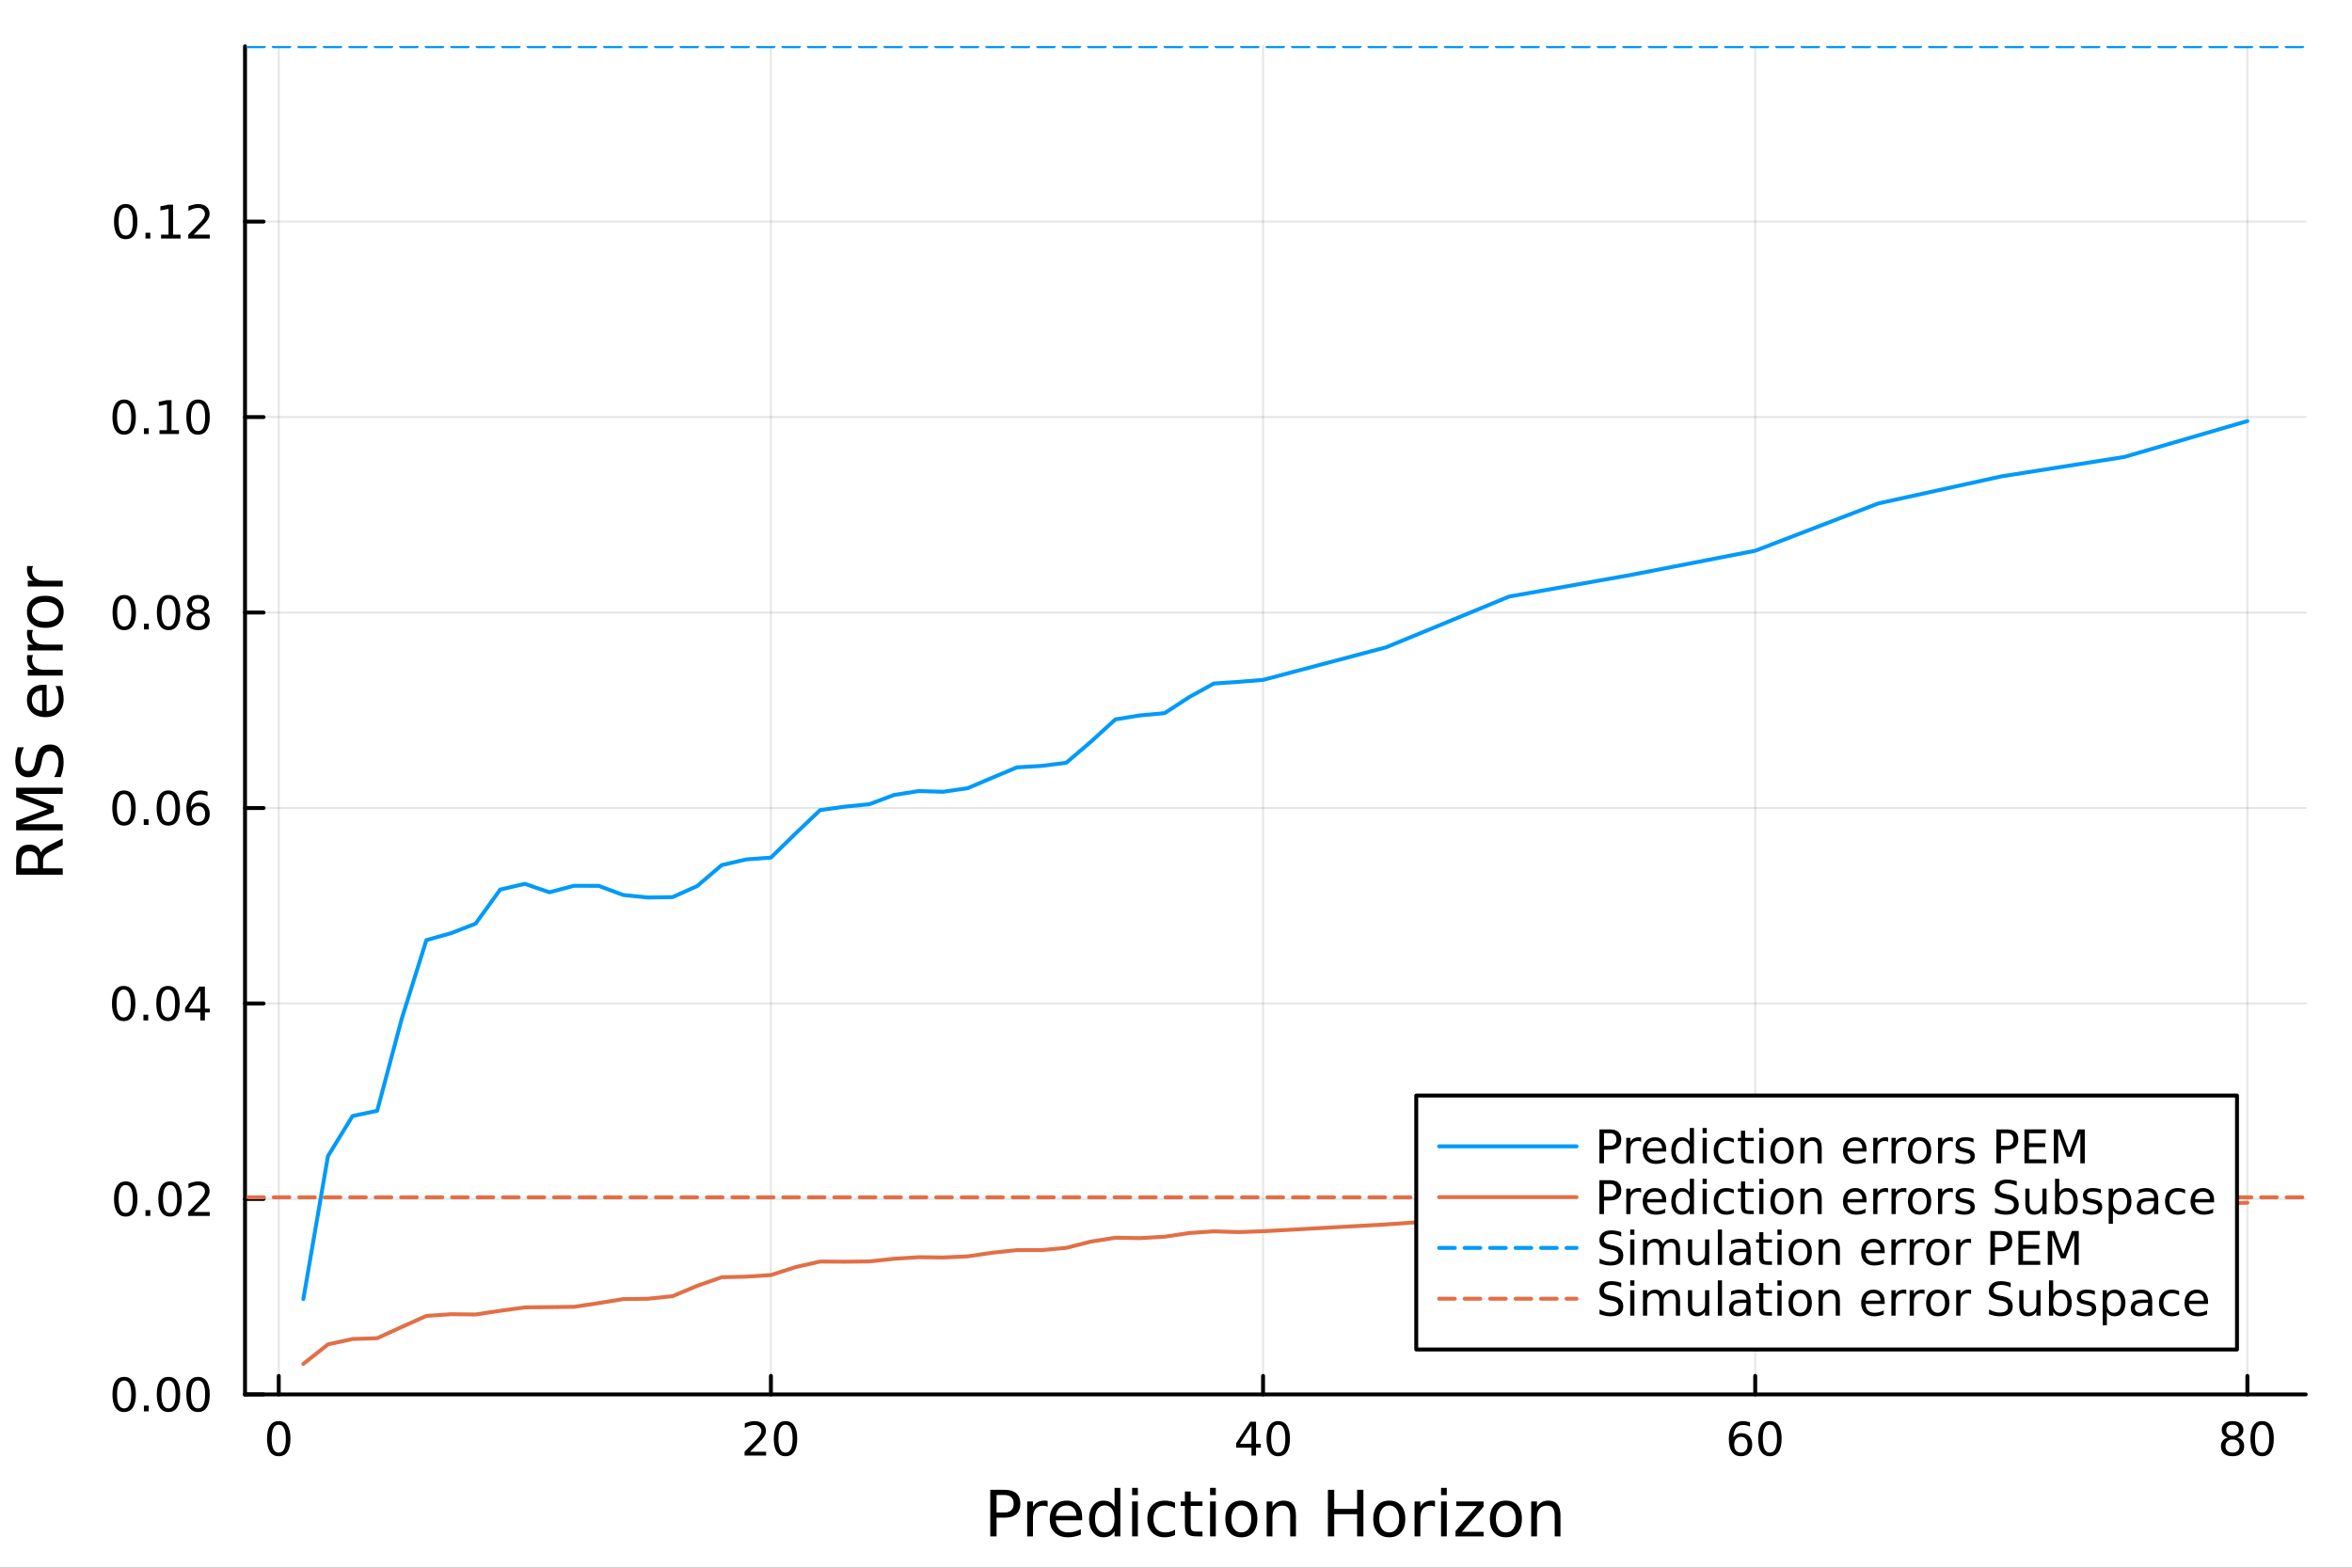 <?xml version="1.0" encoding="utf-8"?>
<svg xmlns="http://www.w3.org/2000/svg" xmlns:xlink="http://www.w3.org/1999/xlink" width="600" height="400" viewBox="0 0 2400 1600">
<rect x="0" y="0" width="2400" height="1600" fill="#333333" stroke="none"/>
<defs>
  <clipPath id="clip290">
    <rect x="0" y="0" width="2400" height="1600"/>
  </clipPath>
</defs>
<path clip-path="url(#clip290)" d="M0 1600 L2400 1600 L2400 0 L0 0  Z" fill="#ffffff" fill-rule="evenodd" fill-opacity="1"/>
<defs>
  <clipPath id="clip291">
    <rect x="480" y="0" width="1681" height="1600"/>
  </clipPath>
</defs>
<path clip-path="url(#clip290)" d="M250.028 1423.18 L2352.76 1423.18 L2352.76 47.244 L250.028 47.244  Z" fill="#ffffff" fill-rule="evenodd" fill-opacity="1"/>
<defs>
  <clipPath id="clip292">
    <rect x="250" y="47" width="2104" height="1377"/>
  </clipPath>
</defs>
<polyline clip-path="url(#clip292)" style="stroke:#000000; stroke-linecap:round; stroke-linejoin:round; stroke-width:2; stroke-opacity:0.1; fill:none" points="284.429,1423.18 284.429,47.244 "/>
<polyline clip-path="url(#clip292)" style="stroke:#000000; stroke-linecap:round; stroke-linejoin:round; stroke-width:2; stroke-opacity:0.1; fill:none" points="786.633,1423.18 786.633,47.244 "/>
<polyline clip-path="url(#clip292)" style="stroke:#000000; stroke-linecap:round; stroke-linejoin:round; stroke-width:2; stroke-opacity:0.1; fill:none" points="1288.84,1423.18 1288.84,47.244 "/>
<polyline clip-path="url(#clip292)" style="stroke:#000000; stroke-linecap:round; stroke-linejoin:round; stroke-width:2; stroke-opacity:0.1; fill:none" points="1791.04,1423.18 1791.04,47.244 "/>
<polyline clip-path="url(#clip292)" style="stroke:#000000; stroke-linecap:round; stroke-linejoin:round; stroke-width:2; stroke-opacity:0.1; fill:none" points="2293.24,1423.18 2293.24,47.244 "/>
<polyline clip-path="url(#clip290)" style="stroke:#000000; stroke-linecap:round; stroke-linejoin:round; stroke-width:4; stroke-opacity:1; fill:none" points="250.028,1423.18 2352.76,1423.18 "/>
<polyline clip-path="url(#clip290)" style="stroke:#000000; stroke-linecap:round; stroke-linejoin:round; stroke-width:4; stroke-opacity:1; fill:none" points="284.429,1423.18 284.429,1404.28 "/>
<polyline clip-path="url(#clip290)" style="stroke:#000000; stroke-linecap:round; stroke-linejoin:round; stroke-width:4; stroke-opacity:1; fill:none" points="786.633,1423.18 786.633,1404.28 "/>
<polyline clip-path="url(#clip290)" style="stroke:#000000; stroke-linecap:round; stroke-linejoin:round; stroke-width:4; stroke-opacity:1; fill:none" points="1288.84,1423.18 1288.84,1404.28 "/>
<polyline clip-path="url(#clip290)" style="stroke:#000000; stroke-linecap:round; stroke-linejoin:round; stroke-width:4; stroke-opacity:1; fill:none" points="1791.04,1423.18 1791.04,1404.28 "/>
<polyline clip-path="url(#clip290)" style="stroke:#000000; stroke-linecap:round; stroke-linejoin:round; stroke-width:4; stroke-opacity:1; fill:none" points="2293.24,1423.18 2293.24,1404.28 "/>
<path clip-path="url(#clip290)" d="M284.429 1454.1 Q280.818 1454.1 278.989 1457.66 Q277.184 1461.2 277.184 1468.33 Q277.184 1475.44 278.989 1479.01 Q280.818 1482.55 284.429 1482.55 Q288.063 1482.55 289.869 1479.01 Q291.698 1475.44 291.698 1468.33 Q291.698 1461.2 289.869 1457.66 Q288.063 1454.1 284.429 1454.1 M284.429 1450.39 Q290.239 1450.39 293.295 1455 Q296.373 1459.58 296.373 1468.33 Q296.373 1477.06 293.295 1481.67 Q290.239 1486.25 284.429 1486.25 Q278.619 1486.25 275.54 1481.67 Q272.485 1477.06 272.485 1468.33 Q272.485 1459.58 275.54 1455 Q278.619 1450.39 284.429 1450.39 Z" fill="#000000" fill-rule="nonzero" fill-opacity="1" /><path clip-path="url(#clip290)" d="M765.406 1481.64 L781.726 1481.64 L781.726 1485.58 L759.781 1485.58 L759.781 1481.64 Q762.443 1478.89 767.027 1474.26 Q771.633 1469.61 772.814 1468.27 Q775.059 1465.74 775.939 1464.01 Q776.841 1462.25 776.841 1460.56 Q776.841 1457.8 774.897 1456.07 Q772.976 1454.33 769.874 1454.33 Q767.675 1454.33 765.221 1455.09 Q762.791 1455.86 760.013 1457.41 L760.013 1452.69 Q762.837 1451.55 765.291 1450.97 Q767.744 1450.39 769.781 1450.39 Q775.152 1450.39 778.346 1453.08 Q781.54 1455.77 781.54 1460.26 Q781.54 1462.39 780.73 1464.31 Q779.943 1466.2 777.837 1468.8 Q777.258 1469.47 774.156 1472.69 Q771.054 1475.88 765.406 1481.64 Z" fill="#000000" fill-rule="nonzero" fill-opacity="1" /><path clip-path="url(#clip290)" d="M801.54 1454.1 Q797.929 1454.1 796.101 1457.66 Q794.295 1461.2 794.295 1468.33 Q794.295 1475.44 796.101 1479.01 Q797.929 1482.55 801.54 1482.55 Q805.175 1482.55 806.98 1479.01 Q808.809 1475.44 808.809 1468.33 Q808.809 1461.2 806.98 1457.66 Q805.175 1454.1 801.54 1454.1 M801.54 1450.39 Q807.35 1450.39 810.406 1455 Q813.485 1459.58 813.485 1468.33 Q813.485 1477.06 810.406 1481.67 Q807.35 1486.25 801.54 1486.25 Q795.73 1486.25 792.652 1481.67 Q789.596 1477.06 789.596 1468.33 Q789.596 1459.58 792.652 1455 Q795.73 1450.39 801.54 1450.39 Z" fill="#000000" fill-rule="nonzero" fill-opacity="1" /><path clip-path="url(#clip290)" d="M1277.01 1455.09 L1265.2 1473.54 L1277.01 1473.54 L1277.01 1455.09 M1275.78 1451.02 L1281.66 1451.02 L1281.66 1473.54 L1286.59 1473.54 L1286.59 1477.43 L1281.66 1477.43 L1281.66 1485.58 L1277.01 1485.58 L1277.01 1477.43 L1261.41 1477.43 L1261.41 1472.92 L1275.78 1451.02 Z" fill="#000000" fill-rule="nonzero" fill-opacity="1" /><path clip-path="url(#clip290)" d="M1304.32 1454.1 Q1300.71 1454.1 1298.88 1457.66 Q1297.08 1461.2 1297.08 1468.33 Q1297.08 1475.44 1298.88 1479.01 Q1300.71 1482.55 1304.32 1482.55 Q1307.96 1482.55 1309.76 1479.01 Q1311.59 1475.44 1311.59 1468.33 Q1311.59 1461.2 1309.76 1457.66 Q1307.96 1454.1 1304.32 1454.1 M1304.32 1450.39 Q1310.13 1450.39 1313.19 1455 Q1316.27 1459.58 1316.27 1468.33 Q1316.27 1477.06 1313.19 1481.67 Q1310.13 1486.25 1304.32 1486.25 Q1298.51 1486.25 1295.43 1481.67 Q1292.38 1477.06 1292.38 1468.33 Q1292.38 1459.58 1295.43 1455 Q1298.51 1450.39 1304.32 1450.39 Z" fill="#000000" fill-rule="nonzero" fill-opacity="1" /><path clip-path="url(#clip290)" d="M1776.45 1466.44 Q1773.3 1466.44 1771.45 1468.59 Q1769.62 1470.74 1769.62 1474.49 Q1769.62 1478.22 1771.45 1480.39 Q1773.3 1482.55 1776.45 1482.55 Q1779.59 1482.55 1781.42 1480.39 Q1783.27 1478.22 1783.27 1474.49 Q1783.27 1470.74 1781.42 1468.59 Q1779.59 1466.44 1776.45 1466.44 M1785.73 1451.78 L1785.73 1456.04 Q1783.97 1455.21 1782.16 1454.77 Q1780.38 1454.33 1778.62 1454.33 Q1773.99 1454.33 1771.54 1457.45 Q1769.11 1460.58 1768.76 1466.9 Q1770.13 1464.89 1772.19 1463.82 Q1774.25 1462.73 1776.72 1462.73 Q1781.93 1462.73 1784.94 1465.9 Q1787.97 1469.05 1787.97 1474.49 Q1787.97 1479.82 1784.83 1483.03 Q1781.68 1486.25 1776.45 1486.25 Q1770.45 1486.25 1767.28 1481.67 Q1764.11 1477.06 1764.11 1468.33 Q1764.11 1460.14 1768 1455.28 Q1771.89 1450.39 1778.44 1450.39 Q1780.2 1450.39 1781.98 1450.74 Q1783.78 1451.09 1785.73 1451.78 Z" fill="#000000" fill-rule="nonzero" fill-opacity="1" /><path clip-path="url(#clip290)" d="M1806.03 1454.1 Q1802.42 1454.1 1800.59 1457.66 Q1798.78 1461.2 1798.78 1468.33 Q1798.78 1475.44 1800.59 1479.01 Q1802.42 1482.55 1806.03 1482.55 Q1809.66 1482.55 1811.47 1479.01 Q1813.3 1475.44 1813.3 1468.33 Q1813.3 1461.2 1811.47 1457.66 Q1809.66 1454.1 1806.03 1454.1 M1806.03 1450.39 Q1811.84 1450.39 1814.89 1455 Q1817.97 1459.58 1817.97 1468.33 Q1817.97 1477.06 1814.89 1481.67 Q1811.84 1486.25 1806.03 1486.25 Q1800.22 1486.25 1797.14 1481.67 Q1794.08 1477.06 1794.08 1468.33 Q1794.08 1459.58 1797.14 1455 Q1800.22 1450.39 1806.03 1450.39 Z" fill="#000000" fill-rule="nonzero" fill-opacity="1" /><path clip-path="url(#clip290)" d="M2278.12 1469.17 Q2274.78 1469.17 2272.86 1470.95 Q2270.96 1472.73 2270.96 1475.86 Q2270.96 1478.98 2272.86 1480.77 Q2274.78 1482.55 2278.12 1482.55 Q2281.45 1482.55 2283.37 1480.77 Q2285.29 1478.96 2285.29 1475.86 Q2285.29 1472.73 2283.37 1470.95 Q2281.47 1469.17 2278.12 1469.17 M2273.44 1467.18 Q2270.43 1466.44 2268.74 1464.38 Q2267.08 1462.32 2267.08 1459.35 Q2267.08 1455.21 2270.02 1452.8 Q2272.98 1450.39 2278.12 1450.39 Q2283.28 1450.39 2286.22 1452.8 Q2289.16 1455.21 2289.16 1459.35 Q2289.16 1462.32 2287.47 1464.38 Q2285.8 1466.44 2282.82 1467.18 Q2286.2 1467.96 2288.07 1470.26 Q2289.97 1472.55 2289.97 1475.86 Q2289.97 1480.88 2286.89 1483.57 Q2283.84 1486.25 2278.12 1486.25 Q2272.4 1486.25 2269.32 1483.57 Q2266.27 1480.88 2266.27 1475.86 Q2266.27 1472.55 2268.16 1470.26 Q2270.06 1467.96 2273.44 1467.18 M2271.73 1459.79 Q2271.73 1462.48 2273.4 1463.98 Q2275.09 1465.49 2278.12 1465.49 Q2281.13 1465.49 2282.82 1463.98 Q2284.53 1462.48 2284.53 1459.79 Q2284.53 1457.11 2282.82 1455.6 Q2281.13 1454.1 2278.12 1454.1 Q2275.09 1454.1 2273.4 1455.6 Q2271.73 1457.11 2271.73 1459.79 Z" fill="#000000" fill-rule="nonzero" fill-opacity="1" /><path clip-path="url(#clip290)" d="M2308.28 1454.1 Q2304.67 1454.1 2302.84 1457.66 Q2301.03 1461.2 2301.03 1468.33 Q2301.03 1475.44 2302.84 1479.01 Q2304.67 1482.55 2308.28 1482.55 Q2311.91 1482.55 2313.72 1479.01 Q2315.55 1475.44 2315.55 1468.33 Q2315.55 1461.2 2313.72 1457.66 Q2311.91 1454.1 2308.28 1454.1 M2308.28 1450.39 Q2314.09 1450.39 2317.15 1455 Q2320.22 1459.58 2320.22 1468.33 Q2320.22 1477.06 2317.15 1481.67 Q2314.09 1486.25 2308.28 1486.25 Q2302.47 1486.25 2299.39 1481.67 Q2296.34 1477.06 2296.34 1468.33 Q2296.34 1459.58 2299.39 1455 Q2302.47 1450.39 2308.28 1450.39 Z" fill="#000000" fill-rule="nonzero" fill-opacity="1" /><path clip-path="url(#clip290)" d="M1016.91 1525.81 L1016.91 1543.66 L1024.99 1543.66 Q1029.48 1543.66 1031.93 1541.34 Q1034.38 1539.02 1034.38 1534.72 Q1034.38 1530.45 1031.93 1528.13 Q1029.48 1525.81 1024.99 1525.81 L1016.91 1525.81 M1010.48 1520.52 L1024.99 1520.52 Q1032.98 1520.52 1037.06 1524.15 Q1041.16 1527.75 1041.16 1534.72 Q1041.16 1541.75 1037.06 1545.35 Q1032.98 1548.95 1024.99 1548.95 L1016.91 1548.95 L1016.91 1568.04 L1010.48 1568.04 L1010.48 1520.52 Z" fill="#000000" fill-rule="nonzero" fill-opacity="1" /><path clip-path="url(#clip290)" d="M1069.04 1537.87 Q1068.06 1537.3 1066.88 1537.04 Q1065.73 1536.76 1064.33 1536.76 Q1059.37 1536.76 1056.69 1540 Q1054.05 1543.22 1054.05 1549.27 L1054.05 1568.04 L1048.16 1568.04 L1048.16 1532.4 L1054.05 1532.4 L1054.05 1537.93 Q1055.9 1534.69 1058.86 1533.13 Q1061.82 1531.54 1066.05 1531.54 Q1066.66 1531.54 1067.39 1531.63 Q1068.12 1531.7 1069.01 1531.85 L1069.04 1537.87 Z" fill="#000000" fill-rule="nonzero" fill-opacity="1" /><path clip-path="url(#clip290)" d="M1104.25 1548.76 L1104.25 1551.62 L1077.32 1551.62 Q1077.7 1557.67 1080.95 1560.85 Q1084.23 1564 1090.05 1564 Q1093.42 1564 1096.58 1563.17 Q1099.76 1562.35 1102.88 1560.69 L1102.88 1566.23 Q1099.73 1567.57 1096.42 1568.27 Q1093.11 1568.97 1089.7 1568.97 Q1081.17 1568.97 1076.17 1564 Q1071.21 1559.04 1071.21 1550.57 Q1071.21 1541.82 1075.92 1536.69 Q1080.66 1531.54 1088.68 1531.54 Q1095.88 1531.54 1100.04 1536.18 Q1104.25 1540.8 1104.25 1548.76 M1098.39 1547.04 Q1098.33 1542.23 1095.68 1539.37 Q1093.07 1536.5 1088.75 1536.5 Q1083.84 1536.5 1080.88 1539.27 Q1077.96 1542.04 1077.51 1547.07 L1098.39 1547.04 Z" fill="#000000" fill-rule="nonzero" fill-opacity="1" /><path clip-path="url(#clip290)" d="M1137.32 1537.81 L1137.32 1518.52 L1143.17 1518.52 L1143.17 1568.04 L1137.32 1568.04 L1137.32 1562.7 Q1135.47 1565.88 1132.64 1567.44 Q1129.84 1568.97 1125.89 1568.97 Q1119.43 1568.97 1115.35 1563.81 Q1111.31 1558.65 1111.31 1550.25 Q1111.31 1541.85 1115.35 1536.69 Q1119.43 1531.54 1125.89 1531.54 Q1129.84 1531.54 1132.64 1533.1 Q1135.47 1534.62 1137.32 1537.81 M1117.36 1550.25 Q1117.36 1556.71 1120 1560.4 Q1122.67 1564.07 1127.32 1564.07 Q1131.97 1564.07 1134.64 1560.4 Q1137.32 1556.71 1137.32 1550.25 Q1137.32 1543.79 1134.64 1540.13 Q1131.97 1536.44 1127.32 1536.44 Q1122.67 1536.44 1120 1540.13 Q1117.36 1543.79 1117.36 1550.25 Z" fill="#000000" fill-rule="nonzero" fill-opacity="1" /><path clip-path="url(#clip290)" d="M1155.24 1532.4 L1161.09 1532.4 L1161.09 1568.04 L1155.24 1568.04 L1155.24 1532.4 M1155.24 1518.52 L1161.09 1518.52 L1161.09 1525.93 L1155.24 1525.93 L1155.24 1518.52 Z" fill="#000000" fill-rule="nonzero" fill-opacity="1" /><path clip-path="url(#clip290)" d="M1199 1533.76 L1199 1539.24 Q1196.52 1537.87 1194 1537.2 Q1191.52 1536.5 1188.97 1536.5 Q1183.28 1536.5 1180.13 1540.13 Q1176.97 1543.73 1176.97 1550.25 Q1176.97 1556.78 1180.13 1560.4 Q1183.28 1564 1188.97 1564 Q1191.52 1564 1194 1563.33 Q1196.52 1562.63 1199 1561.26 L1199 1566.68 Q1196.55 1567.82 1193.91 1568.39 Q1191.3 1568.97 1188.34 1568.97 Q1180.28 1568.97 1175.54 1563.91 Q1170.8 1558.85 1170.8 1550.25 Q1170.8 1541.53 1175.57 1536.53 Q1180.38 1531.54 1188.72 1531.54 Q1191.42 1531.54 1194 1532.11 Q1196.58 1532.65 1199 1533.76 Z" fill="#000000" fill-rule="nonzero" fill-opacity="1" /><path clip-path="url(#clip290)" d="M1214.98 1522.27 L1214.98 1532.4 L1227.04 1532.4 L1227.04 1536.95 L1214.98 1536.95 L1214.98 1556.3 Q1214.98 1560.66 1216.16 1561.9 Q1217.36 1563.14 1221.02 1563.14 L1227.04 1563.14 L1227.04 1568.04 L1221.02 1568.04 Q1214.25 1568.04 1211.67 1565.53 Q1209.09 1562.98 1209.09 1556.3 L1209.09 1536.95 L1204.79 1536.95 L1204.79 1532.4 L1209.09 1532.4 L1209.09 1522.27 L1214.98 1522.27 Z" fill="#000000" fill-rule="nonzero" fill-opacity="1" /><path clip-path="url(#clip290)" d="M1234.74 1532.4 L1240.6 1532.4 L1240.6 1568.04 L1234.74 1568.04 L1234.74 1532.4 M1234.74 1518.52 L1240.6 1518.52 L1240.6 1525.93 L1234.74 1525.93 L1234.74 1518.52 Z" fill="#000000" fill-rule="nonzero" fill-opacity="1" /><path clip-path="url(#clip290)" d="M1266.67 1536.5 Q1261.96 1536.5 1259.22 1540.19 Q1256.48 1543.85 1256.48 1550.25 Q1256.48 1556.65 1259.19 1560.34 Q1261.92 1564 1266.67 1564 Q1271.35 1564 1274.08 1560.31 Q1276.82 1556.62 1276.82 1550.25 Q1276.82 1543.92 1274.08 1540.23 Q1271.35 1536.5 1266.67 1536.5 M1266.67 1531.54 Q1274.31 1531.54 1278.67 1536.5 Q1283.03 1541.47 1283.03 1550.25 Q1283.03 1559 1278.67 1564 Q1274.31 1568.97 1266.67 1568.97 Q1259 1568.97 1254.64 1564 Q1250.31 1559 1250.31 1550.25 Q1250.31 1541.47 1254.64 1536.5 Q1259 1531.54 1266.67 1531.54 Z" fill="#000000" fill-rule="nonzero" fill-opacity="1" /><path clip-path="url(#clip290)" d="M1322.37 1546.53 L1322.37 1568.04 L1316.51 1568.04 L1316.51 1546.72 Q1316.51 1541.66 1314.54 1539.14 Q1312.56 1536.63 1308.62 1536.63 Q1303.87 1536.63 1301.14 1539.65 Q1298.4 1542.68 1298.4 1547.9 L1298.4 1568.04 L1292.51 1568.04 L1292.51 1532.4 L1298.4 1532.4 L1298.4 1537.93 Q1300.5 1534.72 1303.33 1533.13 Q1306.2 1531.54 1309.92 1531.54 Q1316.06 1531.54 1319.22 1535.36 Q1322.37 1539.14 1322.37 1546.53 Z" fill="#000000" fill-rule="nonzero" fill-opacity="1" /><path clip-path="url(#clip290)" d="M1355.02 1520.52 L1361.45 1520.52 L1361.45 1540 L1384.81 1540 L1384.81 1520.52 L1391.24 1520.52 L1391.24 1568.04 L1384.81 1568.04 L1384.81 1545.41 L1361.45 1545.41 L1361.45 1568.04 L1355.02 1568.04 L1355.02 1520.52 Z" fill="#000000" fill-rule="nonzero" fill-opacity="1" /><path clip-path="url(#clip290)" d="M1417.6 1536.5 Q1412.89 1536.5 1410.15 1540.19 Q1407.41 1543.85 1407.41 1550.25 Q1407.41 1556.65 1410.12 1560.34 Q1412.86 1564 1417.6 1564 Q1422.28 1564 1425.01 1560.31 Q1427.75 1556.62 1427.75 1550.25 Q1427.75 1543.92 1425.01 1540.23 Q1422.28 1536.5 1417.6 1536.5 M1417.6 1531.54 Q1425.24 1531.54 1429.6 1536.5 Q1433.96 1541.47 1433.96 1550.25 Q1433.96 1559 1429.6 1564 Q1425.24 1568.97 1417.6 1568.97 Q1409.93 1568.97 1405.57 1564 Q1401.24 1559 1401.24 1550.25 Q1401.24 1541.47 1405.57 1536.5 Q1409.93 1531.54 1417.6 1531.54 Z" fill="#000000" fill-rule="nonzero" fill-opacity="1" /><path clip-path="url(#clip290)" d="M1464.32 1537.87 Q1463.34 1537.3 1462.16 1537.04 Q1461.01 1536.76 1459.61 1536.76 Q1454.65 1536.76 1451.97 1540 Q1449.33 1543.22 1449.33 1549.27 L1449.33 1568.04 L1443.44 1568.04 L1443.44 1532.4 L1449.33 1532.4 L1449.33 1537.93 Q1451.18 1534.69 1454.14 1533.13 Q1457.1 1531.54 1461.33 1531.54 Q1461.94 1531.54 1462.67 1531.63 Q1463.4 1531.7 1464.29 1531.85 L1464.32 1537.87 Z" fill="#000000" fill-rule="nonzero" fill-opacity="1" /><path clip-path="url(#clip290)" d="M1470.47 1532.4 L1476.32 1532.4 L1476.32 1568.04 L1470.47 1568.04 L1470.47 1532.4 M1470.47 1518.52 L1476.32 1518.52 L1476.32 1525.93 L1470.47 1525.93 L1470.47 1518.52 Z" fill="#000000" fill-rule="nonzero" fill-opacity="1" /><path clip-path="url(#clip290)" d="M1486.03 1532.4 L1513.85 1532.4 L1513.85 1537.74 L1491.82 1563.37 L1513.85 1563.37 L1513.85 1568.04 L1485.23 1568.04 L1485.23 1562.7 L1507.26 1537.07 L1486.03 1537.07 L1486.03 1532.4 Z" fill="#000000" fill-rule="nonzero" fill-opacity="1" /><path clip-path="url(#clip290)" d="M1536.6 1536.5 Q1531.89 1536.5 1529.16 1540.19 Q1526.42 1543.85 1526.42 1550.25 Q1526.42 1556.65 1529.13 1560.34 Q1531.86 1564 1536.6 1564 Q1541.28 1564 1544.02 1560.31 Q1546.76 1556.62 1546.76 1550.25 Q1546.76 1543.92 1544.02 1540.23 Q1541.28 1536.5 1536.6 1536.5 M1536.6 1531.54 Q1544.24 1531.54 1548.6 1536.5 Q1552.96 1541.47 1552.96 1550.25 Q1552.96 1559 1548.6 1564 Q1544.24 1568.97 1536.6 1568.97 Q1528.93 1568.97 1524.57 1564 Q1520.25 1559 1520.25 1550.25 Q1520.25 1541.47 1524.57 1536.5 Q1528.93 1531.54 1536.6 1531.54 Z" fill="#000000" fill-rule="nonzero" fill-opacity="1" /><path clip-path="url(#clip290)" d="M1592.3 1546.53 L1592.3 1568.04 L1586.45 1568.04 L1586.45 1546.72 Q1586.45 1541.66 1584.47 1539.14 Q1582.5 1536.63 1578.55 1536.63 Q1573.81 1536.63 1571.08 1539.65 Q1568.34 1542.68 1568.34 1547.9 L1568.34 1568.04 L1562.45 1568.04 L1562.45 1532.4 L1568.34 1532.4 L1568.34 1537.93 Q1570.44 1534.72 1573.27 1533.13 Q1576.14 1531.54 1579.86 1531.54 Q1586 1531.54 1589.15 1535.36 Q1592.3 1539.14 1592.3 1546.53 Z" fill="#000000" fill-rule="nonzero" fill-opacity="1" /><polyline clip-path="url(#clip292)" style="stroke:#000000; stroke-linecap:round; stroke-linejoin:round; stroke-width:2; stroke-opacity:0.1; fill:none" points="250.028,1423.18 2352.76,1423.18 "/>
<polyline clip-path="url(#clip292)" style="stroke:#000000; stroke-linecap:round; stroke-linejoin:round; stroke-width:2; stroke-opacity:0.1; fill:none" points="250.028,1223.68 2352.76,1223.68 "/>
<polyline clip-path="url(#clip292)" style="stroke:#000000; stroke-linecap:round; stroke-linejoin:round; stroke-width:2; stroke-opacity:0.1; fill:none" points="250.028,1024.17 2352.76,1024.17 "/>
<polyline clip-path="url(#clip292)" style="stroke:#000000; stroke-linecap:round; stroke-linejoin:round; stroke-width:2; stroke-opacity:0.1; fill:none" points="250.028,824.671 2352.76,824.671 "/>
<polyline clip-path="url(#clip292)" style="stroke:#000000; stroke-linecap:round; stroke-linejoin:round; stroke-width:2; stroke-opacity:0.1; fill:none" points="250.028,625.168 2352.76,625.168 "/>
<polyline clip-path="url(#clip292)" style="stroke:#000000; stroke-linecap:round; stroke-linejoin:round; stroke-width:2; stroke-opacity:0.1; fill:none" points="250.028,425.665 2352.76,425.665 "/>
<polyline clip-path="url(#clip292)" style="stroke:#000000; stroke-linecap:round; stroke-linejoin:round; stroke-width:2; stroke-opacity:0.1; fill:none" points="250.028,226.162 2352.76,226.162 "/>
<polyline clip-path="url(#clip290)" style="stroke:#000000; stroke-linecap:round; stroke-linejoin:round; stroke-width:4; stroke-opacity:1; fill:none" points="250.028,1423.18 250.028,47.244 "/>
<polyline clip-path="url(#clip290)" style="stroke:#000000; stroke-linecap:round; stroke-linejoin:round; stroke-width:4; stroke-opacity:1; fill:none" points="250.028,1423.18 268.926,1423.18 "/>
<polyline clip-path="url(#clip290)" style="stroke:#000000; stroke-linecap:round; stroke-linejoin:round; stroke-width:4; stroke-opacity:1; fill:none" points="250.028,1223.68 268.926,1223.68 "/>
<polyline clip-path="url(#clip290)" style="stroke:#000000; stroke-linecap:round; stroke-linejoin:round; stroke-width:4; stroke-opacity:1; fill:none" points="250.028,1024.17 268.926,1024.17 "/>
<polyline clip-path="url(#clip290)" style="stroke:#000000; stroke-linecap:round; stroke-linejoin:round; stroke-width:4; stroke-opacity:1; fill:none" points="250.028,824.671 268.926,824.671 "/>
<polyline clip-path="url(#clip290)" style="stroke:#000000; stroke-linecap:round; stroke-linejoin:round; stroke-width:4; stroke-opacity:1; fill:none" points="250.028,625.168 268.926,625.168 "/>
<polyline clip-path="url(#clip290)" style="stroke:#000000; stroke-linecap:round; stroke-linejoin:round; stroke-width:4; stroke-opacity:1; fill:none" points="250.028,425.665 268.926,425.665 "/>
<polyline clip-path="url(#clip290)" style="stroke:#000000; stroke-linecap:round; stroke-linejoin:round; stroke-width:4; stroke-opacity:1; fill:none" points="250.028,226.162 268.926,226.162 "/>
<path clip-path="url(#clip290)" d="M126.691 1408.98 Q123.08 1408.98 121.251 1412.54 Q119.445 1416.08 119.445 1423.21 Q119.445 1430.32 121.251 1433.89 Q123.08 1437.43 126.691 1437.43 Q130.325 1437.43 132.13 1433.89 Q133.959 1430.32 133.959 1423.21 Q133.959 1416.08 132.13 1412.54 Q130.325 1408.98 126.691 1408.98 M126.691 1405.27 Q132.501 1405.27 135.556 1409.88 Q138.635 1414.46 138.635 1423.21 Q138.635 1431.94 135.556 1436.55 Q132.501 1441.13 126.691 1441.13 Q120.88 1441.13 117.802 1436.55 Q114.746 1431.94 114.746 1423.21 Q114.746 1414.46 117.802 1409.88 Q120.88 1405.27 126.691 1405.27 Z" fill="#000000" fill-rule="nonzero" fill-opacity="1" /><path clip-path="url(#clip290)" d="M146.853 1434.58 L151.737 1434.58 L151.737 1440.46 L146.853 1440.46 L146.853 1434.58 Z" fill="#000000" fill-rule="nonzero" fill-opacity="1" /><path clip-path="url(#clip290)" d="M171.922 1408.98 Q168.311 1408.98 166.482 1412.54 Q164.677 1416.08 164.677 1423.21 Q164.677 1430.32 166.482 1433.89 Q168.311 1437.43 171.922 1437.43 Q175.556 1437.43 177.362 1433.89 Q179.19 1430.32 179.19 1423.21 Q179.19 1416.08 177.362 1412.54 Q175.556 1408.98 171.922 1408.98 M171.922 1405.27 Q177.732 1405.27 180.788 1409.88 Q183.866 1414.46 183.866 1423.21 Q183.866 1431.94 180.788 1436.55 Q177.732 1441.13 171.922 1441.13 Q166.112 1441.13 163.033 1436.55 Q159.978 1431.94 159.978 1423.21 Q159.978 1414.46 163.033 1409.88 Q166.112 1405.27 171.922 1405.27 Z" fill="#000000" fill-rule="nonzero" fill-opacity="1" /><path clip-path="url(#clip290)" d="M202.084 1408.98 Q198.473 1408.98 196.644 1412.54 Q194.838 1416.08 194.838 1423.21 Q194.838 1430.32 196.644 1433.89 Q198.473 1437.43 202.084 1437.43 Q205.718 1437.43 207.524 1433.89 Q209.352 1430.32 209.352 1423.21 Q209.352 1416.08 207.524 1412.54 Q205.718 1408.98 202.084 1408.98 M202.084 1405.27 Q207.894 1405.27 210.949 1409.88 Q214.028 1414.46 214.028 1423.21 Q214.028 1431.94 210.949 1436.55 Q207.894 1441.13 202.084 1441.13 Q196.274 1441.13 193.195 1436.55 Q190.139 1431.94 190.139 1423.21 Q190.139 1414.46 193.195 1409.88 Q196.274 1405.27 202.084 1405.27 Z" fill="#000000" fill-rule="nonzero" fill-opacity="1" /><path clip-path="url(#clip290)" d="M128.288 1209.48 Q124.677 1209.48 122.848 1213.04 Q121.043 1216.58 121.043 1223.71 Q121.043 1230.82 122.848 1234.38 Q124.677 1237.92 128.288 1237.92 Q131.922 1237.92 133.728 1234.38 Q135.556 1230.82 135.556 1223.71 Q135.556 1216.58 133.728 1213.04 Q131.922 1209.48 128.288 1209.48 M128.288 1205.77 Q134.098 1205.77 137.154 1210.38 Q140.232 1214.96 140.232 1223.71 Q140.232 1232.44 137.154 1237.04 Q134.098 1241.63 128.288 1241.63 Q122.478 1241.63 119.399 1237.04 Q116.343 1232.44 116.343 1223.71 Q116.343 1214.96 119.399 1210.38 Q122.478 1205.77 128.288 1205.77 Z" fill="#000000" fill-rule="nonzero" fill-opacity="1" /><path clip-path="url(#clip290)" d="M148.45 1235.08 L153.334 1235.08 L153.334 1240.96 L148.45 1240.96 L148.45 1235.08 Z" fill="#000000" fill-rule="nonzero" fill-opacity="1" /><path clip-path="url(#clip290)" d="M173.519 1209.48 Q169.908 1209.48 168.079 1213.04 Q166.274 1216.58 166.274 1223.71 Q166.274 1230.82 168.079 1234.38 Q169.908 1237.92 173.519 1237.92 Q177.153 1237.92 178.959 1234.38 Q180.788 1230.82 180.788 1223.71 Q180.788 1216.58 178.959 1213.04 Q177.153 1209.48 173.519 1209.48 M173.519 1205.77 Q179.329 1205.77 182.385 1210.38 Q185.463 1214.96 185.463 1223.71 Q185.463 1232.44 182.385 1237.04 Q179.329 1241.63 173.519 1241.63 Q167.709 1241.63 164.63 1237.04 Q161.575 1232.44 161.575 1223.71 Q161.575 1214.96 164.63 1210.38 Q167.709 1205.77 173.519 1205.77 Z" fill="#000000" fill-rule="nonzero" fill-opacity="1" /><path clip-path="url(#clip290)" d="M197.709 1237.02 L214.028 1237.02 L214.028 1240.96 L192.084 1240.96 L192.084 1237.02 Q194.746 1234.27 199.329 1229.64 Q203.936 1224.98 205.116 1223.64 Q207.362 1221.12 208.241 1219.38 Q209.144 1217.62 209.144 1215.93 Q209.144 1213.18 207.199 1211.44 Q205.278 1209.71 202.176 1209.71 Q199.977 1209.71 197.524 1210.47 Q195.093 1211.23 192.315 1212.79 L192.315 1208.06 Q195.139 1206.93 197.593 1206.35 Q200.047 1205.77 202.084 1205.77 Q207.454 1205.77 210.649 1208.46 Q213.843 1211.14 213.843 1215.63 Q213.843 1217.76 213.033 1219.68 Q212.246 1221.58 210.139 1224.17 Q209.561 1224.85 206.459 1228.06 Q203.357 1231.26 197.709 1237.02 Z" fill="#000000" fill-rule="nonzero" fill-opacity="1" /><path clip-path="url(#clip290)" d="M126.205 1009.97 Q122.593 1009.97 120.765 1013.54 Q118.959 1017.08 118.959 1024.21 Q118.959 1031.32 120.765 1034.88 Q122.593 1038.42 126.205 1038.42 Q129.839 1038.42 131.644 1034.88 Q133.473 1031.32 133.473 1024.21 Q133.473 1017.08 131.644 1013.54 Q129.839 1009.97 126.205 1009.97 M126.205 1006.27 Q132.015 1006.27 135.07 1010.88 Q138.149 1015.46 138.149 1024.21 Q138.149 1032.94 135.07 1037.54 Q132.015 1042.13 126.205 1042.13 Q120.394 1042.13 117.316 1037.54 Q114.26 1032.94 114.26 1024.21 Q114.26 1015.46 117.316 1010.88 Q120.394 1006.27 126.205 1006.27 Z" fill="#000000" fill-rule="nonzero" fill-opacity="1" /><path clip-path="url(#clip290)" d="M146.366 1035.57 L151.251 1035.57 L151.251 1041.45 L146.366 1041.45 L146.366 1035.57 Z" fill="#000000" fill-rule="nonzero" fill-opacity="1" /><path clip-path="url(#clip290)" d="M171.436 1009.97 Q167.825 1009.97 165.996 1013.54 Q164.19 1017.08 164.19 1024.21 Q164.19 1031.32 165.996 1034.88 Q167.825 1038.42 171.436 1038.42 Q175.07 1038.42 176.876 1034.88 Q178.704 1031.32 178.704 1024.21 Q178.704 1017.08 176.876 1013.54 Q175.07 1009.97 171.436 1009.97 M171.436 1006.27 Q177.246 1006.27 180.301 1010.88 Q183.38 1015.46 183.38 1024.21 Q183.38 1032.94 180.301 1037.54 Q177.246 1042.13 171.436 1042.13 Q165.626 1042.13 162.547 1037.54 Q159.491 1032.94 159.491 1024.21 Q159.491 1015.46 162.547 1010.88 Q165.626 1006.27 171.436 1006.27 Z" fill="#000000" fill-rule="nonzero" fill-opacity="1" /><path clip-path="url(#clip290)" d="M204.445 1010.97 L192.639 1029.42 L204.445 1029.42 L204.445 1010.97 M203.218 1006.89 L209.098 1006.89 L209.098 1029.42 L214.028 1029.42 L214.028 1033.31 L209.098 1033.31 L209.098 1041.45 L204.445 1041.45 L204.445 1033.31 L188.843 1033.31 L188.843 1028.79 L203.218 1006.89 Z" fill="#000000" fill-rule="nonzero" fill-opacity="1" /><path clip-path="url(#clip290)" d="M126.529 810.47 Q122.918 810.47 121.089 814.034 Q119.283 817.576 119.283 824.706 Q119.283 831.812 121.089 835.377 Q122.918 838.919 126.529 838.919 Q130.163 838.919 131.968 835.377 Q133.797 831.812 133.797 824.706 Q133.797 817.576 131.968 814.034 Q130.163 810.47 126.529 810.47 M126.529 806.766 Q132.339 806.766 135.394 811.372 Q138.473 815.956 138.473 824.706 Q138.473 833.433 135.394 838.039 Q132.339 842.622 126.529 842.622 Q120.718 842.622 117.64 838.039 Q114.584 833.433 114.584 824.706 Q114.584 815.956 117.64 811.372 Q120.718 806.766 126.529 806.766 Z" fill="#000000" fill-rule="nonzero" fill-opacity="1" /><path clip-path="url(#clip290)" d="M146.691 836.071 L151.575 836.071 L151.575 841.951 L146.691 841.951 L146.691 836.071 Z" fill="#000000" fill-rule="nonzero" fill-opacity="1" /><path clip-path="url(#clip290)" d="M171.76 810.47 Q168.149 810.47 166.32 814.034 Q164.515 817.576 164.515 824.706 Q164.515 831.812 166.32 835.377 Q168.149 838.919 171.76 838.919 Q175.394 838.919 177.2 835.377 Q179.028 831.812 179.028 824.706 Q179.028 817.576 177.2 814.034 Q175.394 810.47 171.76 810.47 M171.76 806.766 Q177.57 806.766 180.626 811.372 Q183.704 815.956 183.704 824.706 Q183.704 833.433 180.626 838.039 Q177.57 842.622 171.76 842.622 Q165.95 842.622 162.871 838.039 Q159.815 833.433 159.815 824.706 Q159.815 815.956 162.871 811.372 Q165.95 806.766 171.76 806.766 Z" fill="#000000" fill-rule="nonzero" fill-opacity="1" /><path clip-path="url(#clip290)" d="M202.5 822.808 Q199.352 822.808 197.5 824.96 Q195.672 827.113 195.672 830.863 Q195.672 834.59 197.5 836.766 Q199.352 838.919 202.5 838.919 Q205.649 838.919 207.477 836.766 Q209.329 834.59 209.329 830.863 Q209.329 827.113 207.477 824.96 Q205.649 822.808 202.5 822.808 M211.783 808.155 L211.783 812.414 Q210.024 811.581 208.218 811.141 Q206.436 810.701 204.676 810.701 Q200.047 810.701 197.593 813.826 Q195.163 816.951 194.815 823.271 Q196.181 821.257 198.241 820.192 Q200.301 819.104 202.778 819.104 Q207.987 819.104 210.996 822.275 Q214.028 825.423 214.028 830.863 Q214.028 836.187 210.88 839.405 Q207.732 842.622 202.5 842.622 Q196.505 842.622 193.334 838.039 Q190.163 833.433 190.163 824.706 Q190.163 816.511 194.051 811.65 Q197.94 806.766 204.491 806.766 Q206.25 806.766 208.033 807.113 Q209.838 807.46 211.783 808.155 Z" fill="#000000" fill-rule="nonzero" fill-opacity="1" /><path clip-path="url(#clip290)" d="M126.783 610.967 Q123.172 610.967 121.343 614.532 Q119.538 618.073 119.538 625.203 Q119.538 632.309 121.343 635.874 Q123.172 639.416 126.783 639.416 Q130.417 639.416 132.223 635.874 Q134.052 632.309 134.052 625.203 Q134.052 618.073 132.223 614.532 Q130.417 610.967 126.783 610.967 M126.783 607.263 Q132.593 607.263 135.649 611.869 Q138.728 616.453 138.728 625.203 Q138.728 633.93 135.649 638.536 Q132.593 643.119 126.783 643.119 Q120.973 643.119 117.894 638.536 Q114.839 633.93 114.839 625.203 Q114.839 616.453 117.894 611.869 Q120.973 607.263 126.783 607.263 Z" fill="#000000" fill-rule="nonzero" fill-opacity="1" /><path clip-path="url(#clip290)" d="M146.945 636.568 L151.829 636.568 L151.829 642.448 L146.945 642.448 L146.945 636.568 Z" fill="#000000" fill-rule="nonzero" fill-opacity="1" /><path clip-path="url(#clip290)" d="M172.014 610.967 Q168.403 610.967 166.575 614.532 Q164.769 618.073 164.769 625.203 Q164.769 632.309 166.575 635.874 Q168.403 639.416 172.014 639.416 Q175.649 639.416 177.454 635.874 Q179.283 632.309 179.283 625.203 Q179.283 618.073 177.454 614.532 Q175.649 610.967 172.014 610.967 M172.014 607.263 Q177.825 607.263 180.88 611.869 Q183.959 616.453 183.959 625.203 Q183.959 633.93 180.88 638.536 Q177.825 643.119 172.014 643.119 Q166.204 643.119 163.126 638.536 Q160.07 633.93 160.07 625.203 Q160.07 616.453 163.126 611.869 Q166.204 607.263 172.014 607.263 Z" fill="#000000" fill-rule="nonzero" fill-opacity="1" /><path clip-path="url(#clip290)" d="M202.176 626.036 Q198.843 626.036 196.922 627.818 Q195.024 629.601 195.024 632.726 Q195.024 635.851 196.922 637.633 Q198.843 639.416 202.176 639.416 Q205.51 639.416 207.431 637.633 Q209.352 635.828 209.352 632.726 Q209.352 629.601 207.431 627.818 Q205.533 626.036 202.176 626.036 M197.5 624.045 Q194.491 623.305 192.801 621.244 Q191.135 619.184 191.135 616.221 Q191.135 612.078 194.075 609.67 Q197.037 607.263 202.176 607.263 Q207.338 607.263 210.278 609.67 Q213.218 612.078 213.218 616.221 Q213.218 619.184 211.528 621.244 Q209.861 623.305 206.875 624.045 Q210.255 624.832 212.13 627.124 Q214.028 629.416 214.028 632.726 Q214.028 637.749 210.949 640.434 Q207.894 643.119 202.176 643.119 Q196.459 643.119 193.38 640.434 Q190.325 637.749 190.325 632.726 Q190.325 629.416 192.223 627.124 Q194.121 624.832 197.5 624.045 M195.787 616.661 Q195.787 619.346 197.454 620.851 Q199.144 622.356 202.176 622.356 Q205.186 622.356 206.875 620.851 Q208.588 619.346 208.588 616.661 Q208.588 613.976 206.875 612.471 Q205.186 610.967 202.176 610.967 Q199.144 610.967 197.454 612.471 Q195.787 613.976 195.787 616.661 Z" fill="#000000" fill-rule="nonzero" fill-opacity="1" /><path clip-path="url(#clip290)" d="M126.691 411.464 Q123.08 411.464 121.251 415.029 Q119.445 418.57 119.445 425.7 Q119.445 432.806 121.251 436.371 Q123.08 439.913 126.691 439.913 Q130.325 439.913 132.13 436.371 Q133.959 432.806 133.959 425.7 Q133.959 418.57 132.13 415.029 Q130.325 411.464 126.691 411.464 M126.691 407.76 Q132.501 407.76 135.556 412.367 Q138.635 416.95 138.635 425.7 Q138.635 434.427 135.556 439.033 Q132.501 443.616 126.691 443.616 Q120.88 443.616 117.802 439.033 Q114.746 434.427 114.746 425.7 Q114.746 416.95 117.802 412.367 Q120.88 407.76 126.691 407.76 Z" fill="#000000" fill-rule="nonzero" fill-opacity="1" /><path clip-path="url(#clip290)" d="M146.853 437.065 L151.737 437.065 L151.737 442.945 L146.853 442.945 L146.853 437.065 Z" fill="#000000" fill-rule="nonzero" fill-opacity="1" /><path clip-path="url(#clip290)" d="M162.732 439.01 L170.371 439.01 L170.371 412.644 L162.061 414.311 L162.061 410.052 L170.325 408.385 L175.001 408.385 L175.001 439.01 L182.639 439.01 L182.639 442.945 L162.732 442.945 L162.732 439.01 Z" fill="#000000" fill-rule="nonzero" fill-opacity="1" /><path clip-path="url(#clip290)" d="M202.084 411.464 Q198.473 411.464 196.644 415.029 Q194.838 418.57 194.838 425.7 Q194.838 432.806 196.644 436.371 Q198.473 439.913 202.084 439.913 Q205.718 439.913 207.524 436.371 Q209.352 432.806 209.352 425.7 Q209.352 418.57 207.524 415.029 Q205.718 411.464 202.084 411.464 M202.084 407.76 Q207.894 407.76 210.949 412.367 Q214.028 416.95 214.028 425.7 Q214.028 434.427 210.949 439.033 Q207.894 443.616 202.084 443.616 Q196.274 443.616 193.195 439.033 Q190.139 434.427 190.139 425.7 Q190.139 416.95 193.195 412.367 Q196.274 407.76 202.084 407.76 Z" fill="#000000" fill-rule="nonzero" fill-opacity="1" /><path clip-path="url(#clip290)" d="M128.288 211.961 Q124.677 211.961 122.848 215.526 Q121.043 219.067 121.043 226.197 Q121.043 233.303 122.848 236.868 Q124.677 240.41 128.288 240.41 Q131.922 240.41 133.728 236.868 Q135.556 233.303 135.556 226.197 Q135.556 219.067 133.728 215.526 Q131.922 211.961 128.288 211.961 M128.288 208.257 Q134.098 208.257 137.154 212.864 Q140.232 217.447 140.232 226.197 Q140.232 234.924 137.154 239.53 Q134.098 244.113 128.288 244.113 Q122.478 244.113 119.399 239.53 Q116.343 234.924 116.343 226.197 Q116.343 217.447 119.399 212.864 Q122.478 208.257 128.288 208.257 Z" fill="#000000" fill-rule="nonzero" fill-opacity="1" /><path clip-path="url(#clip290)" d="M148.45 237.563 L153.334 237.563 L153.334 243.442 L148.45 243.442 L148.45 237.563 Z" fill="#000000" fill-rule="nonzero" fill-opacity="1" /><path clip-path="url(#clip290)" d="M164.329 239.507 L171.968 239.507 L171.968 213.141 L163.658 214.808 L163.658 210.549 L171.922 208.882 L176.598 208.882 L176.598 239.507 L184.237 239.507 L184.237 243.442 L164.329 243.442 L164.329 239.507 Z" fill="#000000" fill-rule="nonzero" fill-opacity="1" /><path clip-path="url(#clip290)" d="M197.709 239.507 L214.028 239.507 L214.028 243.442 L192.084 243.442 L192.084 239.507 Q194.746 236.752 199.329 232.123 Q203.936 227.47 205.116 226.127 Q207.362 223.604 208.241 221.868 Q209.144 220.109 209.144 218.419 Q209.144 215.664 207.199 213.928 Q205.278 212.192 202.176 212.192 Q199.977 212.192 197.524 212.956 Q195.093 213.72 192.315 215.271 L192.315 210.549 Q195.139 209.415 197.593 208.836 Q200.047 208.257 202.084 208.257 Q207.454 208.257 210.649 210.942 Q213.843 213.627 213.843 218.118 Q213.843 220.248 213.033 222.169 Q212.246 224.067 210.139 226.66 Q209.561 227.331 206.459 230.549 Q203.357 233.743 197.709 239.507 Z" fill="#000000" fill-rule="nonzero" fill-opacity="1" /><path clip-path="url(#clip290)" d="M41.724 870.197 Q42.424 868.128 44.716 866.186 Q47.008 864.213 51.018 862.24 L64.004 855.715 L64.004 862.622 L51.814 868.701 Q47.039 871.056 45.48 873.284 Q43.92 875.48 43.92 879.3 L43.92 886.302 L64.004 886.302 L64.004 892.731 L16.484 892.731 L16.484 878.218 Q16.484 870.069 19.89 866.059 Q23.296 862.049 30.17 862.049 Q34.658 862.049 37.618 864.149 Q40.578 866.218 41.724 870.197 M21.768 886.302 L38.637 886.302 L38.637 878.218 Q38.637 873.571 36.504 871.215 Q34.34 868.828 30.17 868.828 Q26.001 868.828 23.9 871.215 Q21.768 873.571 21.768 878.218 L21.768 886.302 Z" fill="#000000" fill-rule="nonzero" fill-opacity="1" /><path clip-path="url(#clip290)" d="M16.484 847.439 L16.484 837.859 L48.822 825.732 L16.484 813.542 L16.484 803.962 L64.004 803.962 L64.004 810.232 L22.277 810.232 L54.869 822.486 L54.869 828.947 L22.277 841.201 L64.004 841.201 L64.004 847.439 L16.484 847.439 Z" fill="#000000" fill-rule="nonzero" fill-opacity="1" /><path clip-path="url(#clip290)" d="M18.044 762.712 L24.314 762.712 Q22.563 766.372 21.704 769.619 Q20.845 772.865 20.845 775.889 Q20.845 781.141 22.882 784.005 Q24.919 786.838 28.674 786.838 Q31.826 786.838 33.449 784.96 Q35.04 783.05 36.027 777.767 L36.823 773.884 Q38.191 766.69 41.66 763.285 Q45.098 759.847 50.891 759.847 Q57.798 759.847 61.362 764.494 Q64.927 769.109 64.927 778.053 Q64.927 781.427 64.163 785.246 Q63.399 789.034 61.904 793.108 L55.283 793.108 Q57.479 789.193 58.593 785.437 Q59.707 781.682 59.707 778.053 Q59.707 772.547 57.543 769.555 Q55.379 766.563 51.368 766.563 Q47.867 766.563 45.894 768.727 Q43.92 770.86 42.934 775.762 L42.17 779.676 Q40.737 786.87 37.682 790.084 Q34.626 793.299 29.184 793.299 Q22.882 793.299 19.253 788.875 Q15.625 784.419 15.625 776.621 Q15.625 773.279 16.23 769.81 Q16.834 766.34 18.044 762.712 Z" fill="#000000" fill-rule="nonzero" fill-opacity="1" /><path clip-path="url(#clip290)" d="M44.716 698.864 L47.581 698.864 L47.581 725.791 Q53.628 725.409 56.811 722.162 Q59.962 718.884 59.962 713.059 Q59.962 709.685 59.134 706.534 Q58.307 703.352 56.652 700.232 L62.19 700.232 Q63.527 703.383 64.227 706.694 Q64.927 710.004 64.927 713.409 Q64.927 721.939 59.962 726.937 Q54.997 731.902 46.53 731.902 Q37.777 731.902 32.653 727.191 Q27.497 722.449 27.497 714.428 Q27.497 707.235 32.144 703.065 Q36.759 698.864 44.716 698.864 M42.997 704.72 Q38.191 704.784 35.327 707.426 Q32.462 710.036 32.462 714.364 Q32.462 719.266 35.231 722.226 Q38 725.154 43.029 725.6 L42.997 704.72 Z" fill="#000000" fill-rule="nonzero" fill-opacity="1" /><path clip-path="url(#clip290)" d="M33.831 668.595 Q33.258 669.582 33.003 670.759 Q32.717 671.905 32.717 673.305 Q32.717 678.271 35.963 680.944 Q39.178 683.586 45.225 683.586 L64.004 683.586 L64.004 689.474 L28.356 689.474 L28.356 683.586 L33.894 683.586 Q30.648 681.74 29.088 678.78 Q27.497 675.82 27.497 671.587 Q27.497 670.982 27.592 670.25 Q27.656 669.518 27.815 668.627 L33.831 668.595 Z" fill="#000000" fill-rule="nonzero" fill-opacity="1" /><path clip-path="url(#clip290)" d="M33.831 642.941 Q33.258 643.928 33.003 645.105 Q32.717 646.251 32.717 647.652 Q32.717 652.617 35.963 655.291 Q39.178 657.932 45.225 657.932 L64.004 657.932 L64.004 663.821 L28.356 663.821 L28.356 657.932 L33.894 657.932 Q30.648 656.086 29.088 653.126 Q27.497 650.166 27.497 645.933 Q27.497 645.328 27.592 644.596 Q27.656 643.864 27.815 642.973 L33.831 642.941 Z" fill="#000000" fill-rule="nonzero" fill-opacity="1" /><path clip-path="url(#clip290)" d="M32.462 624.417 Q32.462 629.127 36.154 631.865 Q39.815 634.602 46.212 634.602 Q52.609 634.602 56.302 631.897 Q59.962 629.159 59.962 624.417 Q59.962 619.738 56.27 617.001 Q52.578 614.264 46.212 614.264 Q39.878 614.264 36.186 617.001 Q32.462 619.738 32.462 624.417 M27.497 624.417 Q27.497 616.778 32.462 612.417 Q37.427 608.057 46.212 608.057 Q54.965 608.057 59.962 612.417 Q64.927 616.778 64.927 624.417 Q64.927 632.088 59.962 636.448 Q54.965 640.777 46.212 640.777 Q37.427 640.777 32.462 636.448 Q27.497 632.088 27.497 624.417 Z" fill="#000000" fill-rule="nonzero" fill-opacity="1" /><path clip-path="url(#clip290)" d="M33.831 577.693 Q33.258 578.679 33.003 579.857 Q32.717 581.003 32.717 582.403 Q32.717 587.368 35.963 590.042 Q39.178 592.684 45.225 592.684 L64.004 592.684 L64.004 598.572 L28.356 598.572 L28.356 592.684 L33.894 592.684 Q30.648 590.838 29.088 587.878 Q27.497 584.918 27.497 580.684 Q27.497 580.08 27.592 579.348 Q27.656 578.616 27.815 577.724 L33.831 577.693 Z" fill="#000000" fill-rule="nonzero" fill-opacity="1" /><polyline clip-path="url(#clip292)" style="stroke:#009af9; stroke-linecap:round; stroke-linejoin:round; stroke-width:4; stroke-opacity:1; fill:none" points="309.539,1325.85 334.649,1179.95 359.76,1139.01 384.87,1133.72 409.98,1039.63 435.09,959.476 460.2,952.459 485.311,942.675 510.421,907.928 535.531,902.046 560.641,910.658 585.751,904.038 610.862,904.104 635.972,913.443 661.082,916.004 686.192,915.656 711.302,904.382 736.413,882.952 761.523,877.118 786.633,875.276 811.743,850.727 836.853,826.804 861.964,823.3 887.074,820.815 912.184,811.389 937.294,807.374 962.404,808.109 987.515,804.4 1012.62,793.705 1037.73,783.178 1062.85,781.677 1087.96,778.524 1113.07,757.108 1138.18,734.222 1163.29,730.141 1188.4,727.852 1213.51,711.455 1238.62,697.606 1263.73,695.929 1288.84,693.903 1414.39,660.654 1539.94,608.862 1665.49,586.53 1791.04,562.102 1916.59,513.821 2042.14,486.215 2167.69,466.375 2293.24,429.742 "/>
<polyline clip-path="url(#clip292)" style="stroke:#e26f46; stroke-linecap:round; stroke-linejoin:round; stroke-width:4; stroke-opacity:1; fill:none" points="309.539,1391.99 334.649,1372.11 359.76,1366.61 384.87,1365.79 409.98,1354.28 435.09,1343.04 460.2,1341.3 485.311,1341.58 510.421,1337.77 535.531,1334.34 560.641,1334.09 585.751,1333.75 610.862,1329.97 635.972,1325.85 661.082,1325.51 686.192,1322.94 711.302,1312.36 736.413,1303.55 761.523,1302.97 786.633,1301.33 811.743,1293.22 836.853,1287.54 861.964,1287.72 887.074,1287.42 912.184,1284.75 937.294,1283.12 962.404,1283.41 987.515,1282.27 1012.62,1278.53 1037.73,1275.86 1062.85,1275.86 1087.96,1273.6 1113.07,1267.2 1138.18,1263.22 1163.29,1263.64 1188.4,1262.22 1213.51,1258.46 1238.62,1256.72 1263.73,1257.49 1288.84,1256.63 1414.39,1249.66 1539.94,1240.72 1665.49,1238.85 1791.04,1236.33 1916.59,1231.12 2042.14,1231.91 2167.69,1230.56 2293.24,1227.51 "/>
<polyline clip-path="url(#clip292)" style="stroke:#009af9; stroke-linecap:round; stroke-linejoin:round; stroke-width:4; stroke-opacity:1; fill:none" stroke-dasharray="16, 10" points="-1852.7,47.244 4455.48,47.244 "/>
<polyline clip-path="url(#clip292)" style="stroke:#e26f46; stroke-linecap:round; stroke-linejoin:round; stroke-width:4; stroke-opacity:1; fill:none" stroke-dasharray="16, 10" points="-1852.7,1221.99 4455.48,1221.99 "/>
<path clip-path="url(#clip290)" d="M1445.15 1377.32 L2282.66 1377.32 L2282.66 1118.12 L1445.15 1118.12  Z" fill="#ffffff" fill-rule="evenodd" fill-opacity="1"/>
<polyline clip-path="url(#clip290)" style="stroke:#000000; stroke-linecap:round; stroke-linejoin:round; stroke-width:4; stroke-opacity:1; fill:none" points="1445.15,1377.32 2282.66,1377.32 2282.66,1118.12 1445.15,1118.12 1445.15,1377.32 "/>
<polyline clip-path="url(#clip290)" style="stroke:#009af9; stroke-linecap:round; stroke-linejoin:round; stroke-width:4; stroke-opacity:1; fill:none" points="1468.51,1169.96 1608.7,1169.96 "/>
<path clip-path="url(#clip290)" d="M1636.74 1156.52 L1636.74 1169.5 L1642.61 1169.5 Q1645.88 1169.5 1647.66 1167.81 Q1649.44 1166.12 1649.44 1163 Q1649.44 1159.9 1647.66 1158.21 Q1645.88 1156.52 1642.61 1156.52 L1636.74 1156.52 M1632.06 1152.68 L1642.61 1152.68 Q1648.42 1152.68 1651.39 1155.31 Q1654.37 1157.93 1654.37 1163 Q1654.37 1168.12 1651.39 1170.73 Q1648.42 1173.35 1642.61 1173.35 L1636.74 1173.35 L1636.74 1187.24 L1632.06 1187.24 L1632.06 1152.68 Z" fill="#000000" fill-rule="nonzero" fill-opacity="1" /><path clip-path="url(#clip290)" d="M1674.65 1165.29 Q1673.93 1164.87 1673.08 1164.69 Q1672.24 1164.48 1671.23 1164.48 Q1667.61 1164.48 1665.67 1166.84 Q1663.75 1169.18 1663.75 1173.58 L1663.75 1187.24 L1659.47 1187.24 L1659.47 1161.31 L1663.75 1161.31 L1663.75 1165.34 Q1665.09 1162.98 1667.24 1161.84 Q1669.4 1160.68 1672.48 1160.68 Q1672.92 1160.68 1673.45 1160.75 Q1673.98 1160.8 1674.63 1160.92 L1674.65 1165.29 Z" fill="#000000" fill-rule="nonzero" fill-opacity="1" /><path clip-path="url(#clip290)" d="M1700.25 1173.21 L1700.25 1175.29 L1680.67 1175.29 Q1680.95 1179.69 1683.31 1182 Q1685.69 1184.3 1689.93 1184.3 Q1692.38 1184.3 1694.67 1183.69 Q1696.99 1183.09 1699.26 1181.89 L1699.26 1185.92 Q1696.97 1186.89 1694.56 1187.4 Q1692.15 1187.91 1689.67 1187.91 Q1683.47 1187.91 1679.84 1184.3 Q1676.23 1180.68 1676.23 1174.53 Q1676.23 1168.16 1679.65 1164.43 Q1683.1 1160.68 1688.93 1160.68 Q1694.17 1160.68 1697.2 1164.06 Q1700.25 1167.42 1700.25 1173.21 M1695.99 1171.96 Q1695.95 1168.46 1694.03 1166.38 Q1692.13 1164.3 1688.98 1164.3 Q1685.42 1164.3 1683.26 1166.31 Q1681.13 1168.32 1680.81 1171.98 L1695.99 1171.96 Z" fill="#000000" fill-rule="nonzero" fill-opacity="1" /><path clip-path="url(#clip290)" d="M1724.3 1165.24 L1724.3 1151.22 L1728.56 1151.22 L1728.56 1187.24 L1724.3 1187.24 L1724.3 1183.35 Q1722.96 1185.66 1720.9 1186.8 Q1718.86 1187.91 1715.99 1187.91 Q1711.3 1187.91 1708.33 1184.16 Q1705.39 1180.41 1705.39 1174.3 Q1705.39 1168.18 1708.33 1164.43 Q1711.3 1160.68 1715.99 1160.68 Q1718.86 1160.68 1720.9 1161.82 Q1722.96 1162.93 1724.3 1165.24 M1709.79 1174.3 Q1709.79 1178.99 1711.71 1181.68 Q1713.66 1184.34 1717.04 1184.34 Q1720.42 1184.34 1722.36 1181.68 Q1724.3 1178.99 1724.3 1174.3 Q1724.3 1169.6 1722.36 1166.93 Q1720.42 1164.25 1717.04 1164.25 Q1713.66 1164.25 1711.71 1166.93 Q1709.79 1169.6 1709.79 1174.3 Z" fill="#000000" fill-rule="nonzero" fill-opacity="1" /><path clip-path="url(#clip290)" d="M1737.34 1161.31 L1741.6 1161.31 L1741.6 1187.24 L1737.34 1187.24 L1737.34 1161.31 M1737.34 1151.22 L1741.6 1151.22 L1741.6 1156.61 L1737.34 1156.61 L1737.34 1151.22 Z" fill="#000000" fill-rule="nonzero" fill-opacity="1" /><path clip-path="url(#clip290)" d="M1769.17 1162.3 L1769.17 1166.29 Q1767.36 1165.29 1765.53 1164.8 Q1763.73 1164.3 1761.87 1164.3 Q1757.73 1164.3 1755.44 1166.93 Q1753.15 1169.55 1753.15 1174.3 Q1753.15 1179.04 1755.44 1181.68 Q1757.73 1184.3 1761.87 1184.3 Q1763.73 1184.3 1765.53 1183.81 Q1767.36 1183.3 1769.17 1182.3 L1769.17 1186.24 Q1767.38 1187.07 1765.46 1187.49 Q1763.56 1187.91 1761.41 1187.91 Q1755.55 1187.91 1752.1 1184.23 Q1748.66 1180.55 1748.66 1174.3 Q1748.66 1167.95 1752.13 1164.32 Q1755.62 1160.68 1761.69 1160.68 Q1763.66 1160.68 1765.53 1161.1 Q1767.41 1161.49 1769.17 1162.3 Z" fill="#000000" fill-rule="nonzero" fill-opacity="1" /><path clip-path="url(#clip290)" d="M1780.79 1153.95 L1780.79 1161.31 L1789.56 1161.31 L1789.56 1164.62 L1780.79 1164.62 L1780.79 1178.69 Q1780.79 1181.86 1781.64 1182.77 Q1782.52 1183.67 1785.18 1183.67 L1789.56 1183.67 L1789.56 1187.24 L1785.18 1187.24 Q1780.25 1187.24 1778.38 1185.41 Q1776.5 1183.55 1776.5 1178.69 L1776.5 1164.62 L1773.38 1164.62 L1773.38 1161.31 L1776.5 1161.31 L1776.5 1153.95 L1780.79 1153.95 Z" fill="#000000" fill-rule="nonzero" fill-opacity="1" /><path clip-path="url(#clip290)" d="M1795.16 1161.31 L1799.42 1161.31 L1799.42 1187.24 L1795.16 1187.24 L1795.16 1161.31 M1795.16 1151.22 L1799.42 1151.22 L1799.42 1156.61 L1795.16 1156.61 L1795.16 1151.22 Z" fill="#000000" fill-rule="nonzero" fill-opacity="1" /><path clip-path="url(#clip290)" d="M1818.38 1164.3 Q1814.95 1164.3 1812.96 1166.98 Q1810.97 1169.64 1810.97 1174.3 Q1810.97 1178.95 1812.94 1181.63 Q1814.93 1184.3 1818.38 1184.3 Q1821.78 1184.3 1823.77 1181.61 Q1825.76 1178.93 1825.76 1174.3 Q1825.76 1169.69 1823.77 1167 Q1821.78 1164.3 1818.38 1164.3 M1818.38 1160.68 Q1823.93 1160.68 1827.1 1164.3 Q1830.28 1167.91 1830.28 1174.3 Q1830.28 1180.66 1827.1 1184.3 Q1823.93 1187.91 1818.38 1187.91 Q1812.8 1187.91 1809.63 1184.3 Q1806.48 1180.66 1806.48 1174.3 Q1806.48 1167.91 1809.63 1164.3 Q1812.8 1160.68 1818.38 1160.68 Z" fill="#000000" fill-rule="nonzero" fill-opacity="1" /><path clip-path="url(#clip290)" d="M1858.89 1171.59 L1858.89 1187.24 L1854.63 1187.24 L1854.63 1171.73 Q1854.63 1168.05 1853.19 1166.22 Q1851.76 1164.39 1848.89 1164.39 Q1845.44 1164.39 1843.45 1166.59 Q1841.46 1168.79 1841.46 1172.58 L1841.46 1187.24 L1837.17 1187.24 L1837.17 1161.31 L1841.46 1161.31 L1841.46 1165.34 Q1842.98 1163 1845.04 1161.84 Q1847.13 1160.68 1849.84 1160.68 Q1854.3 1160.68 1856.6 1163.46 Q1858.89 1166.22 1858.89 1171.59 Z" fill="#000000" fill-rule="nonzero" fill-opacity="1" /><path clip-path="url(#clip290)" d="M1904.63 1173.21 L1904.63 1175.29 L1885.04 1175.29 Q1885.32 1179.69 1887.68 1182 Q1890.07 1184.3 1894.3 1184.3 Q1896.76 1184.3 1899.05 1183.69 Q1901.36 1183.09 1903.63 1181.89 L1903.63 1185.92 Q1901.34 1186.89 1898.93 1187.4 Q1896.53 1187.91 1894.05 1187.91 Q1887.84 1187.91 1884.21 1184.3 Q1880.6 1180.68 1880.6 1174.53 Q1880.6 1168.16 1884.03 1164.43 Q1887.47 1160.68 1893.31 1160.68 Q1898.54 1160.68 1901.57 1164.06 Q1904.63 1167.42 1904.63 1173.21 M1900.37 1171.96 Q1900.32 1168.46 1898.4 1166.38 Q1896.5 1164.3 1893.35 1164.3 Q1889.79 1164.3 1887.64 1166.31 Q1885.51 1168.32 1885.18 1171.98 L1900.37 1171.96 Z" fill="#000000" fill-rule="nonzero" fill-opacity="1" /><path clip-path="url(#clip290)" d="M1926.64 1165.29 Q1925.92 1164.87 1925.07 1164.69 Q1924.23 1164.48 1923.22 1164.48 Q1919.6 1164.48 1917.66 1166.84 Q1915.74 1169.18 1915.74 1173.58 L1915.74 1187.24 L1911.46 1187.24 L1911.46 1161.31 L1915.74 1161.31 L1915.74 1165.34 Q1917.08 1162.98 1919.23 1161.84 Q1921.39 1160.68 1924.47 1160.68 Q1924.9 1160.68 1925.44 1160.75 Q1925.97 1160.8 1926.62 1160.92 L1926.64 1165.29 Z" fill="#000000" fill-rule="nonzero" fill-opacity="1" /><path clip-path="url(#clip290)" d="M1945.3 1165.29 Q1944.58 1164.87 1943.72 1164.69 Q1942.89 1164.48 1941.87 1164.48 Q1938.26 1164.48 1936.32 1166.84 Q1934.4 1169.18 1934.4 1173.58 L1934.4 1187.24 L1930.11 1187.24 L1930.11 1161.31 L1934.4 1161.31 L1934.4 1165.34 Q1935.74 1162.98 1937.89 1161.84 Q1940.04 1160.68 1943.12 1160.68 Q1943.56 1160.68 1944.09 1160.75 Q1944.63 1160.8 1945.28 1160.92 L1945.3 1165.29 Z" fill="#000000" fill-rule="nonzero" fill-opacity="1" /><path clip-path="url(#clip290)" d="M1958.77 1164.3 Q1955.34 1164.3 1953.35 1166.98 Q1951.36 1169.64 1951.36 1174.3 Q1951.36 1178.95 1953.33 1181.63 Q1955.32 1184.3 1958.77 1184.3 Q1962.17 1184.3 1964.16 1181.61 Q1966.15 1178.93 1966.15 1174.3 Q1966.15 1169.69 1964.16 1167 Q1962.17 1164.3 1958.77 1164.3 M1958.77 1160.68 Q1964.33 1160.68 1967.5 1164.3 Q1970.67 1167.91 1970.67 1174.3 Q1970.67 1180.66 1967.5 1184.3 Q1964.33 1187.91 1958.77 1187.91 Q1953.19 1187.91 1950.02 1184.3 Q1946.87 1180.66 1946.87 1174.3 Q1946.87 1167.91 1950.02 1164.3 Q1953.19 1160.68 1958.77 1160.68 Z" fill="#000000" fill-rule="nonzero" fill-opacity="1" /><path clip-path="url(#clip290)" d="M1992.75 1165.29 Q1992.03 1164.87 1991.18 1164.69 Q1990.34 1164.48 1989.33 1164.48 Q1985.71 1164.48 1983.77 1166.84 Q1981.85 1169.18 1981.85 1173.58 L1981.85 1187.24 L1977.57 1187.24 L1977.57 1161.31 L1981.85 1161.31 L1981.85 1165.34 Q1983.19 1162.98 1985.34 1161.84 Q1987.5 1160.68 1990.58 1160.68 Q1991.02 1160.68 1991.55 1160.75 Q1992.08 1160.8 1992.73 1160.92 L1992.75 1165.29 Z" fill="#000000" fill-rule="nonzero" fill-opacity="1" /><path clip-path="url(#clip290)" d="M2013.75 1162.07 L2013.75 1166.1 Q2011.94 1165.18 2010 1164.71 Q2008.05 1164.25 2005.97 1164.25 Q2002.8 1164.25 2001.2 1165.22 Q1999.63 1166.19 1999.63 1168.14 Q1999.63 1169.62 2000.76 1170.48 Q2001.9 1171.31 2005.32 1172.07 L2006.78 1172.4 Q2011.32 1173.37 2013.21 1175.15 Q2015.14 1176.91 2015.14 1180.08 Q2015.14 1183.69 2012.27 1185.8 Q2009.42 1187.91 2004.42 1187.91 Q2002.34 1187.91 2000.07 1187.49 Q1997.82 1187.1 1995.32 1186.29 L1995.32 1181.89 Q1997.68 1183.11 1999.97 1183.74 Q2002.27 1184.34 2004.51 1184.34 Q2007.52 1184.34 2009.14 1183.32 Q2010.76 1182.28 2010.76 1180.41 Q2010.76 1178.67 2009.58 1177.74 Q2008.42 1176.82 2004.46 1175.96 L2002.98 1175.62 Q1999.02 1174.78 1997.27 1173.07 Q1995.51 1171.33 1995.51 1168.32 Q1995.51 1164.67 1998.1 1162.68 Q2000.69 1160.68 2005.46 1160.68 Q2007.82 1160.68 2009.9 1161.03 Q2011.99 1161.38 2013.75 1162.07 Z" fill="#000000" fill-rule="nonzero" fill-opacity="1" /><path clip-path="url(#clip290)" d="M2041.85 1156.52 L2041.85 1169.5 L2047.73 1169.5 Q2050.99 1169.5 2052.77 1167.81 Q2054.56 1166.12 2054.56 1163 Q2054.56 1159.9 2052.77 1158.21 Q2050.99 1156.52 2047.73 1156.52 L2041.85 1156.52 M2037.17 1152.68 L2047.73 1152.68 Q2053.54 1152.68 2056.5 1155.31 Q2059.49 1157.93 2059.49 1163 Q2059.49 1168.12 2056.5 1170.73 Q2053.54 1173.35 2047.73 1173.35 L2041.85 1173.35 L2041.85 1187.24 L2037.17 1187.24 L2037.17 1152.68 Z" fill="#000000" fill-rule="nonzero" fill-opacity="1" /><path clip-path="url(#clip290)" d="M2065.76 1152.68 L2087.61 1152.68 L2087.61 1156.61 L2070.44 1156.61 L2070.44 1166.84 L2086.89 1166.84 L2086.89 1170.78 L2070.44 1170.78 L2070.44 1183.3 L2088.03 1183.3 L2088.03 1187.24 L2065.76 1187.24 L2065.76 1152.68 Z" fill="#000000" fill-rule="nonzero" fill-opacity="1" /><path clip-path="url(#clip290)" d="M2095.71 1152.68 L2102.68 1152.68 L2111.5 1176.19 L2120.37 1152.68 L2127.33 1152.68 L2127.33 1187.24 L2122.77 1187.24 L2122.77 1156.89 L2113.86 1180.59 L2109.16 1180.59 L2100.25 1156.89 L2100.25 1187.24 L2095.71 1187.24 L2095.71 1152.68 Z" fill="#000000" fill-rule="nonzero" fill-opacity="1" /><polyline clip-path="url(#clip290)" style="stroke:#e26f46; stroke-linecap:round; stroke-linejoin:round; stroke-width:4; stroke-opacity:1; fill:none" points="1468.51,1221.8 1608.7,1221.8 "/>
<path clip-path="url(#clip290)" d="M1636.74 1208.36 L1636.74 1221.34 L1642.61 1221.34 Q1645.88 1221.34 1647.66 1219.65 Q1649.44 1217.96 1649.44 1214.84 Q1649.44 1211.74 1647.66 1210.05 Q1645.88 1208.36 1642.61 1208.36 L1636.74 1208.36 M1632.06 1204.52 L1642.61 1204.52 Q1648.42 1204.52 1651.39 1207.15 Q1654.37 1209.77 1654.37 1214.84 Q1654.37 1219.96 1651.39 1222.57 Q1648.42 1225.19 1642.61 1225.19 L1636.74 1225.19 L1636.74 1239.08 L1632.06 1239.08 L1632.06 1204.52 Z" fill="#000000" fill-rule="nonzero" fill-opacity="1" /><path clip-path="url(#clip290)" d="M1674.65 1217.13 Q1673.93 1216.71 1673.08 1216.53 Q1672.24 1216.32 1671.23 1216.32 Q1667.61 1216.32 1665.67 1218.68 Q1663.75 1221.02 1663.75 1225.42 L1663.75 1239.08 L1659.47 1239.08 L1659.47 1213.15 L1663.75 1213.15 L1663.75 1217.18 Q1665.09 1214.82 1667.24 1213.68 Q1669.4 1212.52 1672.48 1212.52 Q1672.92 1212.52 1673.45 1212.59 Q1673.98 1212.64 1674.63 1212.76 L1674.65 1217.13 Z" fill="#000000" fill-rule="nonzero" fill-opacity="1" /><path clip-path="url(#clip290)" d="M1700.25 1225.05 L1700.25 1227.13 L1680.67 1227.13 Q1680.95 1231.53 1683.31 1233.84 Q1685.69 1236.14 1689.93 1236.14 Q1692.38 1236.14 1694.67 1235.53 Q1696.99 1234.93 1699.26 1233.73 L1699.26 1237.76 Q1696.97 1238.73 1694.56 1239.24 Q1692.15 1239.75 1689.67 1239.75 Q1683.47 1239.75 1679.84 1236.14 Q1676.23 1232.52 1676.23 1226.37 Q1676.23 1220 1679.65 1216.27 Q1683.1 1212.52 1688.93 1212.52 Q1694.17 1212.52 1697.2 1215.9 Q1700.25 1219.26 1700.25 1225.05 M1695.99 1223.8 Q1695.95 1220.3 1694.03 1218.22 Q1692.13 1216.14 1688.98 1216.14 Q1685.42 1216.14 1683.26 1218.15 Q1681.13 1220.16 1680.81 1223.82 L1695.99 1223.8 Z" fill="#000000" fill-rule="nonzero" fill-opacity="1" /><path clip-path="url(#clip290)" d="M1724.3 1217.08 L1724.3 1203.06 L1728.56 1203.06 L1728.56 1239.08 L1724.3 1239.08 L1724.3 1235.19 Q1722.96 1237.5 1720.9 1238.64 Q1718.86 1239.75 1715.99 1239.75 Q1711.3 1239.75 1708.33 1236 Q1705.39 1232.25 1705.39 1226.14 Q1705.39 1220.02 1708.33 1216.27 Q1711.3 1212.52 1715.99 1212.52 Q1718.86 1212.52 1720.9 1213.66 Q1722.96 1214.77 1724.3 1217.08 M1709.79 1226.14 Q1709.79 1230.83 1711.71 1233.52 Q1713.66 1236.18 1717.04 1236.18 Q1720.42 1236.18 1722.36 1233.52 Q1724.3 1230.83 1724.3 1226.14 Q1724.3 1221.44 1722.36 1218.77 Q1720.42 1216.09 1717.04 1216.09 Q1713.66 1216.09 1711.71 1218.77 Q1709.79 1221.44 1709.79 1226.14 Z" fill="#000000" fill-rule="nonzero" fill-opacity="1" /><path clip-path="url(#clip290)" d="M1737.34 1213.15 L1741.6 1213.15 L1741.6 1239.08 L1737.34 1239.08 L1737.34 1213.15 M1737.34 1203.06 L1741.6 1203.06 L1741.6 1208.45 L1737.34 1208.45 L1737.34 1203.06 Z" fill="#000000" fill-rule="nonzero" fill-opacity="1" /><path clip-path="url(#clip290)" d="M1769.17 1214.14 L1769.17 1218.13 Q1767.36 1217.13 1765.53 1216.64 Q1763.73 1216.14 1761.87 1216.14 Q1757.73 1216.14 1755.44 1218.77 Q1753.15 1221.39 1753.15 1226.14 Q1753.15 1230.88 1755.44 1233.52 Q1757.73 1236.14 1761.87 1236.14 Q1763.73 1236.14 1765.53 1235.65 Q1767.36 1235.14 1769.17 1234.14 L1769.17 1238.08 Q1767.38 1238.91 1765.46 1239.33 Q1763.56 1239.75 1761.41 1239.75 Q1755.55 1239.75 1752.1 1236.07 Q1748.66 1232.39 1748.66 1226.14 Q1748.66 1219.79 1752.13 1216.16 Q1755.62 1212.52 1761.69 1212.52 Q1763.66 1212.52 1765.53 1212.94 Q1767.41 1213.33 1769.17 1214.14 Z" fill="#000000" fill-rule="nonzero" fill-opacity="1" /><path clip-path="url(#clip290)" d="M1780.79 1205.79 L1780.79 1213.15 L1789.56 1213.15 L1789.56 1216.46 L1780.79 1216.46 L1780.79 1230.53 Q1780.79 1233.7 1781.64 1234.61 Q1782.52 1235.51 1785.18 1235.51 L1789.56 1235.51 L1789.56 1239.08 L1785.18 1239.08 Q1780.25 1239.08 1778.38 1237.25 Q1776.5 1235.39 1776.5 1230.53 L1776.5 1216.46 L1773.38 1216.46 L1773.38 1213.15 L1776.5 1213.15 L1776.5 1205.79 L1780.79 1205.79 Z" fill="#000000" fill-rule="nonzero" fill-opacity="1" /><path clip-path="url(#clip290)" d="M1795.16 1213.15 L1799.42 1213.15 L1799.42 1239.08 L1795.16 1239.08 L1795.16 1213.15 M1795.16 1203.06 L1799.42 1203.06 L1799.42 1208.45 L1795.16 1208.45 L1795.16 1203.06 Z" fill="#000000" fill-rule="nonzero" fill-opacity="1" /><path clip-path="url(#clip290)" d="M1818.38 1216.14 Q1814.95 1216.14 1812.96 1218.82 Q1810.97 1221.48 1810.97 1226.14 Q1810.97 1230.79 1812.94 1233.47 Q1814.93 1236.14 1818.38 1236.14 Q1821.78 1236.14 1823.77 1233.45 Q1825.76 1230.77 1825.76 1226.14 Q1825.76 1221.53 1823.77 1218.84 Q1821.78 1216.14 1818.38 1216.14 M1818.38 1212.52 Q1823.93 1212.52 1827.1 1216.14 Q1830.28 1219.75 1830.28 1226.14 Q1830.28 1232.5 1827.1 1236.14 Q1823.93 1239.75 1818.38 1239.75 Q1812.8 1239.75 1809.63 1236.14 Q1806.48 1232.5 1806.48 1226.14 Q1806.48 1219.75 1809.63 1216.14 Q1812.8 1212.52 1818.38 1212.52 Z" fill="#000000" fill-rule="nonzero" fill-opacity="1" /><path clip-path="url(#clip290)" d="M1858.89 1223.43 L1858.89 1239.08 L1854.63 1239.08 L1854.63 1223.57 Q1854.63 1219.89 1853.19 1218.06 Q1851.76 1216.23 1848.89 1216.23 Q1845.44 1216.23 1843.45 1218.43 Q1841.46 1220.63 1841.46 1224.42 L1841.46 1239.08 L1837.17 1239.08 L1837.17 1213.15 L1841.46 1213.15 L1841.46 1217.18 Q1842.98 1214.84 1845.04 1213.68 Q1847.13 1212.52 1849.84 1212.52 Q1854.3 1212.52 1856.6 1215.3 Q1858.89 1218.06 1858.89 1223.43 Z" fill="#000000" fill-rule="nonzero" fill-opacity="1" /><path clip-path="url(#clip290)" d="M1904.63 1225.05 L1904.63 1227.13 L1885.04 1227.13 Q1885.32 1231.53 1887.68 1233.84 Q1890.07 1236.14 1894.3 1236.14 Q1896.76 1236.14 1899.05 1235.53 Q1901.36 1234.93 1903.63 1233.73 L1903.63 1237.76 Q1901.34 1238.73 1898.93 1239.24 Q1896.53 1239.75 1894.05 1239.75 Q1887.84 1239.75 1884.21 1236.14 Q1880.6 1232.52 1880.6 1226.37 Q1880.6 1220 1884.03 1216.27 Q1887.47 1212.52 1893.31 1212.52 Q1898.54 1212.52 1901.57 1215.9 Q1904.63 1219.26 1904.63 1225.05 M1900.37 1223.8 Q1900.32 1220.3 1898.4 1218.22 Q1896.5 1216.14 1893.35 1216.14 Q1889.79 1216.14 1887.64 1218.15 Q1885.51 1220.16 1885.18 1223.82 L1900.37 1223.8 Z" fill="#000000" fill-rule="nonzero" fill-opacity="1" /><path clip-path="url(#clip290)" d="M1926.64 1217.13 Q1925.92 1216.71 1925.07 1216.53 Q1924.23 1216.32 1923.22 1216.32 Q1919.6 1216.32 1917.66 1218.68 Q1915.74 1221.02 1915.74 1225.42 L1915.74 1239.08 L1911.46 1239.08 L1911.46 1213.15 L1915.74 1213.15 L1915.74 1217.18 Q1917.08 1214.82 1919.23 1213.68 Q1921.39 1212.52 1924.47 1212.52 Q1924.9 1212.52 1925.44 1212.59 Q1925.97 1212.64 1926.62 1212.76 L1926.64 1217.13 Z" fill="#000000" fill-rule="nonzero" fill-opacity="1" /><path clip-path="url(#clip290)" d="M1945.3 1217.13 Q1944.58 1216.71 1943.72 1216.53 Q1942.89 1216.32 1941.87 1216.32 Q1938.26 1216.32 1936.32 1218.68 Q1934.4 1221.02 1934.4 1225.42 L1934.4 1239.08 L1930.11 1239.08 L1930.11 1213.15 L1934.4 1213.15 L1934.4 1217.18 Q1935.74 1214.82 1937.89 1213.68 Q1940.04 1212.52 1943.12 1212.52 Q1943.56 1212.52 1944.09 1212.59 Q1944.63 1212.64 1945.28 1212.76 L1945.3 1217.13 Z" fill="#000000" fill-rule="nonzero" fill-opacity="1" /><path clip-path="url(#clip290)" d="M1958.77 1216.14 Q1955.34 1216.14 1953.35 1218.82 Q1951.36 1221.48 1951.36 1226.14 Q1951.36 1230.79 1953.33 1233.47 Q1955.32 1236.14 1958.77 1236.14 Q1962.17 1236.14 1964.16 1233.45 Q1966.15 1230.77 1966.15 1226.14 Q1966.15 1221.53 1964.16 1218.84 Q1962.17 1216.14 1958.77 1216.14 M1958.77 1212.52 Q1964.33 1212.52 1967.5 1216.14 Q1970.67 1219.75 1970.67 1226.14 Q1970.67 1232.5 1967.5 1236.14 Q1964.33 1239.75 1958.77 1239.75 Q1953.19 1239.75 1950.02 1236.14 Q1946.87 1232.5 1946.87 1226.14 Q1946.87 1219.75 1950.02 1216.14 Q1953.19 1212.52 1958.77 1212.52 Z" fill="#000000" fill-rule="nonzero" fill-opacity="1" /><path clip-path="url(#clip290)" d="M1992.75 1217.13 Q1992.03 1216.71 1991.18 1216.53 Q1990.34 1216.32 1989.33 1216.32 Q1985.71 1216.32 1983.77 1218.68 Q1981.85 1221.02 1981.85 1225.42 L1981.85 1239.08 L1977.57 1239.08 L1977.57 1213.15 L1981.85 1213.15 L1981.85 1217.18 Q1983.19 1214.82 1985.34 1213.68 Q1987.5 1212.52 1990.58 1212.52 Q1991.02 1212.52 1991.55 1212.59 Q1992.08 1212.64 1992.73 1212.76 L1992.75 1217.13 Z" fill="#000000" fill-rule="nonzero" fill-opacity="1" /><path clip-path="url(#clip290)" d="M2013.75 1213.91 L2013.75 1217.94 Q2011.94 1217.02 2010 1216.55 Q2008.05 1216.09 2005.97 1216.09 Q2002.8 1216.09 2001.2 1217.06 Q1999.63 1218.03 1999.63 1219.98 Q1999.63 1221.46 2000.76 1222.32 Q2001.9 1223.15 2005.32 1223.91 L2006.78 1224.24 Q2011.32 1225.21 2013.21 1226.99 Q2015.14 1228.75 2015.14 1231.92 Q2015.14 1235.53 2012.27 1237.64 Q2009.42 1239.75 2004.42 1239.75 Q2002.34 1239.75 2000.07 1239.33 Q1997.82 1238.94 1995.32 1238.13 L1995.32 1233.73 Q1997.68 1234.95 1999.97 1235.58 Q2002.27 1236.18 2004.51 1236.18 Q2007.52 1236.18 2009.14 1235.16 Q2010.76 1234.12 2010.76 1232.25 Q2010.76 1230.51 2009.58 1229.58 Q2008.42 1228.66 2004.46 1227.8 L2002.98 1227.46 Q1999.02 1226.62 1997.27 1224.91 Q1995.51 1223.17 1995.51 1220.16 Q1995.51 1216.51 1998.1 1214.52 Q2000.69 1212.52 2005.46 1212.52 Q2007.82 1212.52 2009.9 1212.87 Q2011.99 1213.22 2013.75 1213.91 Z" fill="#000000" fill-rule="nonzero" fill-opacity="1" /><path clip-path="url(#clip290)" d="M2057.89 1205.65 L2057.89 1210.21 Q2055.23 1208.94 2052.87 1208.31 Q2050.51 1207.69 2048.31 1207.69 Q2044.49 1207.69 2042.4 1209.17 Q2040.34 1210.65 2040.34 1213.38 Q2040.34 1215.67 2041.71 1216.85 Q2043.1 1218.01 2046.94 1218.73 L2049.77 1219.31 Q2055 1220.3 2057.47 1222.83 Q2059.97 1225.33 2059.97 1229.54 Q2059.97 1234.56 2056.59 1237.15 Q2053.24 1239.75 2046.73 1239.75 Q2044.28 1239.75 2041.5 1239.19 Q2038.75 1238.64 2035.78 1237.55 L2035.78 1232.73 Q2038.63 1234.33 2041.36 1235.14 Q2044.09 1235.95 2046.73 1235.95 Q2050.74 1235.95 2052.91 1234.38 Q2055.09 1232.8 2055.09 1229.89 Q2055.09 1227.34 2053.52 1225.9 Q2051.96 1224.47 2048.4 1223.75 L2045.55 1223.2 Q2040.32 1222.15 2037.98 1219.93 Q2035.65 1217.71 2035.65 1213.75 Q2035.65 1209.17 2038.86 1206.53 Q2042.1 1203.89 2047.77 1203.89 Q2050.21 1203.89 2052.73 1204.33 Q2055.25 1204.77 2057.89 1205.65 Z" fill="#000000" fill-rule="nonzero" fill-opacity="1" /><path clip-path="url(#clip290)" d="M2066.64 1228.84 L2066.64 1213.15 L2070.9 1213.15 L2070.9 1228.68 Q2070.9 1232.36 2072.33 1234.21 Q2073.77 1236.04 2076.64 1236.04 Q2080.09 1236.04 2082.08 1233.84 Q2084.09 1231.64 2084.09 1227.85 L2084.09 1213.15 L2088.35 1213.15 L2088.35 1239.08 L2084.09 1239.08 L2084.09 1235.09 Q2082.54 1237.45 2080.48 1238.61 Q2078.45 1239.75 2075.74 1239.75 Q2071.27 1239.75 2068.96 1236.97 Q2066.64 1234.19 2066.64 1228.84 M2077.36 1212.52 L2077.36 1212.52 Z" fill="#000000" fill-rule="nonzero" fill-opacity="1" /><path clip-path="url(#clip290)" d="M2115.74 1226.14 Q2115.74 1221.44 2113.79 1218.77 Q2111.87 1216.09 2108.49 1216.09 Q2105.11 1216.09 2103.17 1218.77 Q2101.25 1221.44 2101.25 1226.14 Q2101.25 1230.83 2103.17 1233.52 Q2105.11 1236.18 2108.49 1236.18 Q2111.87 1236.18 2113.79 1233.52 Q2115.74 1230.83 2115.74 1226.14 M2101.25 1217.08 Q2102.59 1214.77 2104.63 1213.66 Q2106.69 1212.52 2109.53 1212.52 Q2114.26 1212.52 2117.2 1216.27 Q2120.16 1220.02 2120.16 1226.14 Q2120.16 1232.25 2117.2 1236 Q2114.26 1239.75 2109.53 1239.75 Q2106.69 1239.75 2104.63 1238.64 Q2102.59 1237.5 2101.25 1235.19 L2101.25 1239.08 L2096.96 1239.08 L2096.96 1203.06 L2101.25 1203.06 L2101.25 1217.08 Z" fill="#000000" fill-rule="nonzero" fill-opacity="1" /><path clip-path="url(#clip290)" d="M2143.75 1213.91 L2143.75 1217.94 Q2141.94 1217.02 2140 1216.55 Q2138.05 1216.09 2135.97 1216.09 Q2132.8 1216.09 2131.2 1217.06 Q2129.63 1218.03 2129.63 1219.98 Q2129.63 1221.46 2130.76 1222.32 Q2131.89 1223.15 2135.32 1223.91 L2136.78 1224.24 Q2141.32 1225.21 2143.21 1226.99 Q2145.14 1228.75 2145.14 1231.92 Q2145.14 1235.53 2142.26 1237.64 Q2139.42 1239.75 2134.42 1239.75 Q2132.33 1239.75 2130.07 1239.33 Q2127.82 1238.94 2125.32 1238.13 L2125.32 1233.73 Q2127.68 1234.95 2129.97 1235.58 Q2132.26 1236.18 2134.51 1236.18 Q2137.52 1236.18 2139.14 1235.16 Q2140.76 1234.12 2140.76 1232.25 Q2140.76 1230.51 2139.58 1229.58 Q2138.42 1228.66 2134.46 1227.8 L2132.98 1227.46 Q2129.02 1226.62 2127.27 1224.91 Q2125.51 1223.17 2125.51 1220.16 Q2125.51 1216.51 2128.1 1214.52 Q2130.69 1212.52 2135.46 1212.52 Q2137.82 1212.52 2139.9 1212.87 Q2141.99 1213.22 2143.75 1213.91 Z" fill="#000000" fill-rule="nonzero" fill-opacity="1" /><path clip-path="url(#clip290)" d="M2156.04 1235.19 L2156.04 1248.94 L2151.76 1248.94 L2151.76 1213.15 L2156.04 1213.15 L2156.04 1217.08 Q2157.38 1214.77 2159.42 1213.66 Q2161.48 1212.52 2164.32 1212.52 Q2169.05 1212.52 2171.99 1216.27 Q2174.95 1220.02 2174.95 1226.14 Q2174.95 1232.25 2171.99 1236 Q2169.05 1239.75 2164.32 1239.75 Q2161.48 1239.75 2159.42 1238.64 Q2157.38 1237.5 2156.04 1235.19 M2170.53 1226.14 Q2170.53 1221.44 2168.58 1218.77 Q2166.66 1216.09 2163.28 1216.09 Q2159.9 1216.09 2157.96 1218.77 Q2156.04 1221.44 2156.04 1226.14 Q2156.04 1230.83 2157.96 1233.52 Q2159.9 1236.18 2163.28 1236.18 Q2166.66 1236.18 2168.58 1233.52 Q2170.53 1230.83 2170.53 1226.14 Z" fill="#000000" fill-rule="nonzero" fill-opacity="1" /><path clip-path="url(#clip290)" d="M2193.79 1226.04 Q2188.63 1226.04 2186.64 1227.22 Q2184.65 1228.4 2184.65 1231.25 Q2184.65 1233.52 2186.13 1234.86 Q2187.64 1236.18 2190.2 1236.18 Q2193.75 1236.18 2195.88 1233.68 Q2198.03 1231.16 2198.03 1226.99 L2198.03 1226.04 L2193.79 1226.04 M2202.29 1224.28 L2202.29 1239.08 L2198.03 1239.08 L2198.03 1235.14 Q2196.57 1237.5 2194.39 1238.64 Q2192.22 1239.75 2189.07 1239.75 Q2185.09 1239.75 2182.73 1237.52 Q2180.39 1235.28 2180.39 1231.53 Q2180.39 1227.15 2183.31 1224.93 Q2186.25 1222.71 2192.06 1222.71 L2198.03 1222.71 L2198.03 1222.29 Q2198.03 1219.35 2196.08 1217.76 Q2194.16 1216.14 2190.67 1216.14 Q2188.45 1216.14 2186.34 1216.67 Q2184.23 1217.2 2182.29 1218.27 L2182.29 1214.33 Q2184.63 1213.43 2186.82 1212.99 Q2189.02 1212.52 2191.11 1212.52 Q2196.73 1212.52 2199.51 1215.44 Q2202.29 1218.36 2202.29 1224.28 Z" fill="#000000" fill-rule="nonzero" fill-opacity="1" /><path clip-path="url(#clip290)" d="M2229.72 1214.14 L2229.72 1218.13 Q2227.91 1217.13 2226.08 1216.64 Q2224.28 1216.14 2222.43 1216.14 Q2218.28 1216.14 2215.99 1218.77 Q2213.7 1221.39 2213.7 1226.14 Q2213.7 1230.88 2215.99 1233.52 Q2218.28 1236.14 2222.43 1236.14 Q2224.28 1236.14 2226.08 1235.65 Q2227.91 1235.14 2229.72 1234.14 L2229.72 1238.08 Q2227.94 1238.91 2226.01 1239.33 Q2224.12 1239.75 2221.96 1239.75 Q2216.11 1239.75 2212.66 1236.07 Q2209.21 1232.39 2209.21 1226.14 Q2209.21 1219.79 2212.68 1216.16 Q2216.18 1212.52 2222.24 1212.52 Q2224.21 1212.52 2226.08 1212.94 Q2227.96 1213.33 2229.72 1214.14 Z" fill="#000000" fill-rule="nonzero" fill-opacity="1" /><path clip-path="url(#clip290)" d="M2259.3 1225.05 L2259.3 1227.13 L2239.72 1227.13 Q2240 1231.53 2242.36 1233.84 Q2244.74 1236.14 2248.98 1236.14 Q2251.43 1236.14 2253.72 1235.53 Q2256.04 1234.93 2258.31 1233.73 L2258.31 1237.76 Q2256.01 1238.73 2253.61 1239.24 Q2251.2 1239.75 2248.72 1239.75 Q2242.52 1239.75 2238.88 1236.14 Q2235.27 1232.52 2235.27 1226.37 Q2235.27 1220 2238.7 1216.27 Q2242.15 1212.52 2247.98 1212.52 Q2253.21 1212.52 2256.25 1215.9 Q2259.3 1219.26 2259.3 1225.05 M2255.04 1223.8 Q2255 1220.3 2253.07 1218.22 Q2251.18 1216.14 2248.03 1216.14 Q2244.46 1216.14 2242.31 1218.15 Q2240.18 1220.16 2239.86 1223.82 L2255.04 1223.8 Z" fill="#000000" fill-rule="nonzero" fill-opacity="1" /><polyline clip-path="url(#clip290)" style="stroke:#009af9; stroke-linecap:round; stroke-linejoin:round; stroke-width:4; stroke-opacity:1; fill:none" stroke-dasharray="16, 10" points="1468.51,1273.64 1608.7,1273.64 "/>
<path clip-path="url(#clip290)" d="M1654.3 1257.49 L1654.3 1262.05 Q1651.64 1260.78 1649.28 1260.15 Q1646.92 1259.53 1644.72 1259.53 Q1640.9 1259.53 1638.82 1261.01 Q1636.76 1262.49 1636.76 1265.22 Q1636.76 1267.51 1638.12 1268.69 Q1639.51 1269.85 1643.36 1270.57 L1646.18 1271.15 Q1651.41 1272.14 1653.89 1274.67 Q1656.39 1277.17 1656.39 1281.38 Q1656.39 1286.4 1653.01 1288.99 Q1649.65 1291.59 1643.15 1291.59 Q1640.69 1291.59 1637.92 1291.03 Q1635.16 1290.48 1632.2 1289.39 L1632.2 1284.57 Q1635.05 1286.17 1637.78 1286.98 Q1640.51 1287.79 1643.15 1287.79 Q1647.15 1287.79 1649.33 1286.22 Q1651.5 1284.64 1651.5 1281.73 Q1651.5 1279.18 1649.93 1277.74 Q1648.38 1276.31 1644.81 1275.59 L1641.97 1275.04 Q1636.74 1273.99 1634.4 1271.77 Q1632.06 1269.55 1632.06 1265.59 Q1632.06 1261.01 1635.28 1258.37 Q1638.52 1255.73 1644.19 1255.73 Q1646.62 1255.73 1649.14 1256.17 Q1651.67 1256.61 1654.3 1257.49 Z" fill="#000000" fill-rule="nonzero" fill-opacity="1" /><path clip-path="url(#clip290)" d="M1663.49 1264.99 L1667.75 1264.99 L1667.75 1290.92 L1663.49 1290.92 L1663.49 1264.99 M1663.49 1254.9 L1667.75 1254.9 L1667.75 1260.29 L1663.49 1260.29 L1663.49 1254.9 Z" fill="#000000" fill-rule="nonzero" fill-opacity="1" /><path clip-path="url(#clip290)" d="M1696.85 1269.97 Q1698.45 1267.1 1700.67 1265.73 Q1702.89 1264.36 1705.9 1264.36 Q1709.95 1264.36 1712.15 1267.21 Q1714.35 1270.04 1714.35 1275.27 L1714.35 1290.92 L1710.07 1290.92 L1710.07 1275.41 Q1710.07 1271.68 1708.75 1269.87 Q1707.43 1268.07 1704.72 1268.07 Q1701.41 1268.07 1699.49 1270.27 Q1697.57 1272.47 1697.57 1276.26 L1697.57 1290.92 L1693.29 1290.92 L1693.29 1275.41 Q1693.29 1271.66 1691.97 1269.87 Q1690.65 1268.07 1687.89 1268.07 Q1684.63 1268.07 1682.71 1270.29 Q1680.79 1272.49 1680.79 1276.26 L1680.79 1290.92 L1676.5 1290.92 L1676.5 1264.99 L1680.79 1264.99 L1680.79 1269.02 Q1682.24 1266.63 1684.28 1265.5 Q1686.32 1264.36 1689.12 1264.36 Q1691.94 1264.36 1693.91 1265.8 Q1695.9 1267.23 1696.85 1269.97 Z" fill="#000000" fill-rule="nonzero" fill-opacity="1" /><path clip-path="url(#clip290)" d="M1722.41 1280.68 L1722.41 1264.99 L1726.67 1264.99 L1726.67 1280.52 Q1726.67 1284.2 1728.1 1286.05 Q1729.54 1287.88 1732.41 1287.88 Q1735.86 1287.88 1737.85 1285.68 Q1739.86 1283.48 1739.86 1279.69 L1739.86 1264.99 L1744.12 1264.99 L1744.12 1290.92 L1739.86 1290.92 L1739.86 1286.93 Q1738.31 1289.29 1736.25 1290.45 Q1734.21 1291.59 1731.5 1291.59 Q1727.04 1291.59 1724.72 1288.81 Q1722.41 1286.03 1722.41 1280.68 M1733.12 1264.36 L1733.12 1264.36 Z" fill="#000000" fill-rule="nonzero" fill-opacity="1" /><path clip-path="url(#clip290)" d="M1752.89 1254.9 L1757.15 1254.9 L1757.15 1290.92 L1752.89 1290.92 L1752.89 1254.9 Z" fill="#000000" fill-rule="nonzero" fill-opacity="1" /><path clip-path="url(#clip290)" d="M1777.85 1277.88 Q1772.68 1277.88 1770.69 1279.06 Q1768.7 1280.24 1768.7 1283.09 Q1768.7 1285.36 1770.18 1286.7 Q1771.69 1288.02 1774.26 1288.02 Q1777.8 1288.02 1779.93 1285.52 Q1782.08 1283 1782.08 1278.83 L1782.08 1277.88 L1777.85 1277.88 M1786.34 1276.12 L1786.34 1290.92 L1782.08 1290.92 L1782.08 1286.98 Q1780.62 1289.34 1778.45 1290.48 Q1776.27 1291.59 1773.12 1291.59 Q1769.14 1291.59 1766.78 1289.36 Q1764.44 1287.12 1764.44 1283.37 Q1764.44 1278.99 1767.36 1276.77 Q1770.3 1274.55 1776.11 1274.55 L1782.08 1274.55 L1782.08 1274.13 Q1782.08 1271.19 1780.14 1269.6 Q1778.22 1267.98 1774.72 1267.98 Q1772.5 1267.98 1770.39 1268.51 Q1768.29 1269.04 1766.34 1270.11 L1766.34 1266.17 Q1768.68 1265.27 1770.88 1264.83 Q1773.08 1264.36 1775.16 1264.36 Q1780.79 1264.36 1783.56 1267.28 Q1786.34 1270.2 1786.34 1276.12 Z" fill="#000000" fill-rule="nonzero" fill-opacity="1" /><path clip-path="url(#clip290)" d="M1799.33 1257.63 L1799.33 1264.99 L1808.1 1264.99 L1808.1 1268.3 L1799.33 1268.3 L1799.33 1282.37 Q1799.33 1285.54 1800.18 1286.45 Q1801.06 1287.35 1803.73 1287.35 L1808.1 1287.35 L1808.1 1290.92 L1803.73 1290.92 Q1798.79 1290.92 1796.92 1289.09 Q1795.04 1287.23 1795.04 1282.37 L1795.04 1268.3 L1791.92 1268.3 L1791.92 1264.99 L1795.04 1264.99 L1795.04 1257.63 L1799.33 1257.63 Z" fill="#000000" fill-rule="nonzero" fill-opacity="1" /><path clip-path="url(#clip290)" d="M1813.7 1264.99 L1817.96 1264.99 L1817.96 1290.92 L1813.7 1290.92 L1813.7 1264.99 M1813.7 1254.9 L1817.96 1254.9 L1817.96 1260.29 L1813.7 1260.29 L1813.7 1254.9 Z" fill="#000000" fill-rule="nonzero" fill-opacity="1" /><path clip-path="url(#clip290)" d="M1836.92 1267.98 Q1833.49 1267.98 1831.5 1270.66 Q1829.51 1273.32 1829.51 1277.98 Q1829.51 1282.63 1831.48 1285.31 Q1833.47 1287.98 1836.92 1287.98 Q1840.32 1287.98 1842.31 1285.29 Q1844.3 1282.61 1844.3 1277.98 Q1844.3 1273.37 1842.31 1270.68 Q1840.32 1267.98 1836.92 1267.98 M1836.92 1264.36 Q1842.47 1264.36 1845.65 1267.98 Q1848.82 1271.59 1848.82 1277.98 Q1848.82 1284.34 1845.65 1287.98 Q1842.47 1291.59 1836.92 1291.59 Q1831.34 1291.59 1828.17 1287.98 Q1825.02 1284.34 1825.02 1277.98 Q1825.02 1271.59 1828.17 1267.98 Q1831.34 1264.36 1836.92 1264.36 Z" fill="#000000" fill-rule="nonzero" fill-opacity="1" /><path clip-path="url(#clip290)" d="M1877.43 1275.27 L1877.43 1290.92 L1873.17 1290.92 L1873.17 1275.41 Q1873.17 1271.73 1871.73 1269.9 Q1870.3 1268.07 1867.43 1268.07 Q1863.98 1268.07 1861.99 1270.27 Q1860 1272.47 1860 1276.26 L1860 1290.92 L1855.72 1290.92 L1855.72 1264.99 L1860 1264.99 L1860 1269.02 Q1861.53 1266.68 1863.59 1265.52 Q1865.67 1264.36 1868.38 1264.36 Q1872.85 1264.36 1875.14 1267.14 Q1877.43 1269.9 1877.43 1275.27 Z" fill="#000000" fill-rule="nonzero" fill-opacity="1" /><path clip-path="url(#clip290)" d="M1923.17 1276.89 L1923.17 1278.97 L1903.59 1278.97 Q1903.86 1283.37 1906.22 1285.68 Q1908.61 1287.98 1912.84 1287.98 Q1915.3 1287.98 1917.59 1287.37 Q1919.91 1286.77 1922.17 1285.57 L1922.17 1289.6 Q1919.88 1290.57 1917.47 1291.08 Q1915.07 1291.59 1912.59 1291.59 Q1906.39 1291.59 1902.75 1287.98 Q1899.14 1284.36 1899.14 1278.21 Q1899.14 1271.84 1902.57 1268.11 Q1906.02 1264.36 1911.85 1264.36 Q1917.08 1264.36 1920.11 1267.74 Q1923.17 1271.1 1923.17 1276.89 M1918.91 1275.64 Q1918.86 1272.14 1916.94 1270.06 Q1915.04 1267.98 1911.9 1267.98 Q1908.33 1267.98 1906.18 1269.99 Q1904.05 1272 1903.72 1275.66 L1918.91 1275.64 Z" fill="#000000" fill-rule="nonzero" fill-opacity="1" /><path clip-path="url(#clip290)" d="M1945.18 1268.97 Q1944.47 1268.55 1943.61 1268.37 Q1942.78 1268.16 1941.76 1268.16 Q1938.15 1268.16 1936.2 1270.52 Q1934.28 1272.86 1934.28 1277.26 L1934.28 1290.92 L1930 1290.92 L1930 1264.99 L1934.28 1264.99 L1934.28 1269.02 Q1935.62 1266.66 1937.78 1265.52 Q1939.93 1264.36 1943.01 1264.36 Q1943.45 1264.36 1943.98 1264.43 Q1944.51 1264.48 1945.16 1264.6 L1945.18 1268.97 Z" fill="#000000" fill-rule="nonzero" fill-opacity="1" /><path clip-path="url(#clip290)" d="M1963.84 1268.97 Q1963.12 1268.55 1962.27 1268.37 Q1961.43 1268.16 1960.41 1268.16 Q1956.8 1268.16 1954.86 1270.52 Q1952.94 1272.86 1952.94 1277.26 L1952.94 1290.92 L1948.65 1290.92 L1948.65 1264.99 L1952.94 1264.99 L1952.94 1269.02 Q1954.28 1266.66 1956.43 1265.52 Q1958.59 1264.36 1961.66 1264.36 Q1962.1 1264.36 1962.64 1264.43 Q1963.17 1264.48 1963.82 1264.6 L1963.84 1268.97 Z" fill="#000000" fill-rule="nonzero" fill-opacity="1" /><path clip-path="url(#clip290)" d="M1977.31 1267.98 Q1973.89 1267.98 1971.9 1270.66 Q1969.9 1273.32 1969.9 1277.98 Q1969.9 1282.63 1971.87 1285.31 Q1973.86 1287.98 1977.31 1287.98 Q1980.71 1287.98 1982.71 1285.29 Q1984.7 1282.61 1984.7 1277.98 Q1984.7 1273.37 1982.71 1270.68 Q1980.71 1267.98 1977.31 1267.98 M1977.31 1264.36 Q1982.87 1264.36 1986.04 1267.98 Q1989.21 1271.59 1989.21 1277.98 Q1989.21 1284.34 1986.04 1287.98 Q1982.87 1291.59 1977.31 1291.59 Q1971.73 1291.59 1968.56 1287.98 Q1965.41 1284.34 1965.41 1277.98 Q1965.41 1271.59 1968.56 1267.98 Q1971.73 1264.36 1977.31 1264.36 Z" fill="#000000" fill-rule="nonzero" fill-opacity="1" /><path clip-path="url(#clip290)" d="M2011.29 1268.97 Q2010.58 1268.55 2009.72 1268.37 Q2008.89 1268.16 2007.87 1268.16 Q2004.26 1268.16 2002.31 1270.52 Q2000.39 1272.86 2000.39 1277.26 L2000.39 1290.92 L1996.11 1290.92 L1996.11 1264.99 L2000.39 1264.99 L2000.39 1269.02 Q2001.73 1266.66 2003.89 1265.52 Q2006.04 1264.36 2009.12 1264.36 Q2009.56 1264.36 2010.09 1264.43 Q2010.62 1264.48 2011.27 1264.6 L2011.29 1268.97 Z" fill="#000000" fill-rule="nonzero" fill-opacity="1" /><path clip-path="url(#clip290)" d="M2035.69 1260.2 L2035.69 1273.18 L2041.57 1273.18 Q2044.83 1273.18 2046.62 1271.49 Q2048.4 1269.8 2048.4 1266.68 Q2048.4 1263.58 2046.62 1261.89 Q2044.83 1260.2 2041.57 1260.2 L2035.69 1260.2 M2031.02 1256.36 L2041.57 1256.36 Q2047.38 1256.36 2050.34 1258.99 Q2053.33 1261.61 2053.33 1266.68 Q2053.33 1271.8 2050.34 1274.41 Q2047.38 1277.03 2041.57 1277.03 L2035.69 1277.03 L2035.69 1290.92 L2031.02 1290.92 L2031.02 1256.36 Z" fill="#000000" fill-rule="nonzero" fill-opacity="1" /><path clip-path="url(#clip290)" d="M2059.6 1256.36 L2081.46 1256.36 L2081.46 1260.29 L2064.28 1260.29 L2064.28 1270.52 L2080.74 1270.52 L2080.74 1274.46 L2064.28 1274.46 L2064.28 1286.98 L2081.87 1286.98 L2081.87 1290.92 L2059.6 1290.92 L2059.6 1256.36 Z" fill="#000000" fill-rule="nonzero" fill-opacity="1" /><path clip-path="url(#clip290)" d="M2089.56 1256.36 L2096.52 1256.36 L2105.34 1279.87 L2114.21 1256.36 L2121.18 1256.36 L2121.18 1290.92 L2116.62 1290.92 L2116.62 1260.57 L2107.7 1284.27 L2103.01 1284.27 L2094.09 1260.57 L2094.09 1290.92 L2089.56 1290.92 L2089.56 1256.36 Z" fill="#000000" fill-rule="nonzero" fill-opacity="1" /><polyline clip-path="url(#clip290)" style="stroke:#e26f46; stroke-linecap:round; stroke-linejoin:round; stroke-width:4; stroke-opacity:1; fill:none" stroke-dasharray="16, 10" points="1468.51,1325.48 1608.7,1325.48 "/>
<path clip-path="url(#clip290)" d="M1654.3 1309.33 L1654.3 1313.89 Q1651.64 1312.62 1649.28 1311.99 Q1646.92 1311.37 1644.72 1311.37 Q1640.9 1311.37 1638.82 1312.85 Q1636.76 1314.33 1636.76 1317.06 Q1636.76 1319.35 1638.12 1320.53 Q1639.51 1321.69 1643.36 1322.41 L1646.18 1322.99 Q1651.41 1323.98 1653.89 1326.51 Q1656.39 1329.01 1656.39 1333.22 Q1656.39 1338.24 1653.01 1340.83 Q1649.65 1343.43 1643.15 1343.43 Q1640.69 1343.43 1637.92 1342.87 Q1635.16 1342.32 1632.2 1341.23 L1632.2 1336.41 Q1635.05 1338.01 1637.78 1338.82 Q1640.51 1339.63 1643.15 1339.63 Q1647.15 1339.63 1649.33 1338.06 Q1651.5 1336.48 1651.5 1333.57 Q1651.5 1331.02 1649.93 1329.58 Q1648.38 1328.15 1644.81 1327.43 L1641.97 1326.88 Q1636.74 1325.83 1634.4 1323.61 Q1632.06 1321.39 1632.06 1317.43 Q1632.06 1312.85 1635.28 1310.21 Q1638.52 1307.57 1644.19 1307.57 Q1646.62 1307.57 1649.14 1308.01 Q1651.67 1308.45 1654.3 1309.33 Z" fill="#000000" fill-rule="nonzero" fill-opacity="1" /><path clip-path="url(#clip290)" d="M1663.49 1316.83 L1667.75 1316.83 L1667.75 1342.76 L1663.49 1342.76 L1663.49 1316.83 M1663.49 1306.74 L1667.75 1306.74 L1667.75 1312.13 L1663.49 1312.13 L1663.49 1306.74 Z" fill="#000000" fill-rule="nonzero" fill-opacity="1" /><path clip-path="url(#clip290)" d="M1696.85 1321.81 Q1698.45 1318.94 1700.67 1317.57 Q1702.89 1316.2 1705.9 1316.2 Q1709.95 1316.2 1712.15 1319.05 Q1714.35 1321.88 1714.35 1327.11 L1714.35 1342.76 L1710.07 1342.76 L1710.07 1327.25 Q1710.07 1323.52 1708.75 1321.71 Q1707.43 1319.91 1704.72 1319.91 Q1701.41 1319.91 1699.49 1322.11 Q1697.57 1324.31 1697.57 1328.1 L1697.57 1342.76 L1693.29 1342.76 L1693.29 1327.25 Q1693.29 1323.5 1691.97 1321.71 Q1690.65 1319.91 1687.89 1319.91 Q1684.63 1319.91 1682.71 1322.13 Q1680.79 1324.33 1680.79 1328.1 L1680.79 1342.76 L1676.5 1342.76 L1676.5 1316.83 L1680.79 1316.83 L1680.79 1320.86 Q1682.24 1318.47 1684.28 1317.34 Q1686.32 1316.2 1689.12 1316.2 Q1691.94 1316.2 1693.91 1317.64 Q1695.9 1319.07 1696.85 1321.81 Z" fill="#000000" fill-rule="nonzero" fill-opacity="1" /><path clip-path="url(#clip290)" d="M1722.41 1332.52 L1722.41 1316.83 L1726.67 1316.83 L1726.67 1332.36 Q1726.67 1336.04 1728.1 1337.89 Q1729.54 1339.72 1732.41 1339.72 Q1735.86 1339.72 1737.85 1337.52 Q1739.86 1335.32 1739.86 1331.53 L1739.86 1316.83 L1744.12 1316.83 L1744.12 1342.76 L1739.86 1342.76 L1739.86 1338.77 Q1738.31 1341.13 1736.25 1342.29 Q1734.21 1343.43 1731.5 1343.43 Q1727.04 1343.43 1724.72 1340.65 Q1722.41 1337.87 1722.41 1332.52 M1733.12 1316.2 L1733.12 1316.2 Z" fill="#000000" fill-rule="nonzero" fill-opacity="1" /><path clip-path="url(#clip290)" d="M1752.89 1306.74 L1757.15 1306.74 L1757.15 1342.76 L1752.89 1342.76 L1752.89 1306.74 Z" fill="#000000" fill-rule="nonzero" fill-opacity="1" /><path clip-path="url(#clip290)" d="M1777.85 1329.72 Q1772.68 1329.72 1770.69 1330.9 Q1768.7 1332.08 1768.7 1334.93 Q1768.7 1337.2 1770.18 1338.54 Q1771.69 1339.86 1774.26 1339.86 Q1777.8 1339.86 1779.93 1337.36 Q1782.08 1334.84 1782.08 1330.67 L1782.08 1329.72 L1777.85 1329.72 M1786.34 1327.96 L1786.34 1342.76 L1782.08 1342.76 L1782.08 1338.82 Q1780.62 1341.18 1778.45 1342.32 Q1776.27 1343.43 1773.12 1343.43 Q1769.14 1343.43 1766.78 1341.2 Q1764.44 1338.96 1764.44 1335.21 Q1764.44 1330.83 1767.36 1328.61 Q1770.3 1326.39 1776.11 1326.39 L1782.08 1326.39 L1782.08 1325.97 Q1782.08 1323.03 1780.14 1321.44 Q1778.22 1319.82 1774.72 1319.82 Q1772.5 1319.82 1770.39 1320.35 Q1768.29 1320.88 1766.34 1321.95 L1766.34 1318.01 Q1768.68 1317.11 1770.88 1316.67 Q1773.08 1316.2 1775.16 1316.2 Q1780.79 1316.2 1783.56 1319.12 Q1786.34 1322.04 1786.34 1327.96 Z" fill="#000000" fill-rule="nonzero" fill-opacity="1" /><path clip-path="url(#clip290)" d="M1799.33 1309.47 L1799.33 1316.83 L1808.1 1316.83 L1808.1 1320.14 L1799.33 1320.14 L1799.33 1334.21 Q1799.33 1337.38 1800.18 1338.29 Q1801.06 1339.19 1803.73 1339.19 L1808.1 1339.19 L1808.1 1342.76 L1803.73 1342.76 Q1798.79 1342.76 1796.92 1340.93 Q1795.04 1339.07 1795.04 1334.21 L1795.04 1320.14 L1791.92 1320.14 L1791.92 1316.83 L1795.04 1316.83 L1795.04 1309.47 L1799.33 1309.47 Z" fill="#000000" fill-rule="nonzero" fill-opacity="1" /><path clip-path="url(#clip290)" d="M1813.7 1316.83 L1817.96 1316.83 L1817.96 1342.76 L1813.7 1342.76 L1813.7 1316.83 M1813.7 1306.74 L1817.96 1306.74 L1817.96 1312.13 L1813.7 1312.13 L1813.7 1306.74 Z" fill="#000000" fill-rule="nonzero" fill-opacity="1" /><path clip-path="url(#clip290)" d="M1836.92 1319.82 Q1833.49 1319.82 1831.5 1322.5 Q1829.51 1325.16 1829.51 1329.82 Q1829.51 1334.47 1831.48 1337.15 Q1833.47 1339.82 1836.92 1339.82 Q1840.32 1339.82 1842.31 1337.13 Q1844.3 1334.45 1844.3 1329.82 Q1844.3 1325.21 1842.31 1322.52 Q1840.32 1319.82 1836.92 1319.82 M1836.92 1316.2 Q1842.47 1316.2 1845.65 1319.82 Q1848.82 1323.43 1848.82 1329.82 Q1848.82 1336.18 1845.65 1339.82 Q1842.47 1343.43 1836.92 1343.43 Q1831.34 1343.43 1828.17 1339.82 Q1825.02 1336.18 1825.02 1329.82 Q1825.02 1323.43 1828.17 1319.82 Q1831.34 1316.2 1836.92 1316.2 Z" fill="#000000" fill-rule="nonzero" fill-opacity="1" /><path clip-path="url(#clip290)" d="M1877.43 1327.11 L1877.43 1342.76 L1873.17 1342.76 L1873.17 1327.25 Q1873.17 1323.57 1871.73 1321.74 Q1870.3 1319.91 1867.43 1319.91 Q1863.98 1319.91 1861.99 1322.11 Q1860 1324.31 1860 1328.1 L1860 1342.76 L1855.72 1342.76 L1855.72 1316.83 L1860 1316.83 L1860 1320.86 Q1861.53 1318.52 1863.59 1317.36 Q1865.67 1316.2 1868.38 1316.2 Q1872.85 1316.2 1875.14 1318.98 Q1877.43 1321.74 1877.43 1327.11 Z" fill="#000000" fill-rule="nonzero" fill-opacity="1" /><path clip-path="url(#clip290)" d="M1923.17 1328.73 L1923.17 1330.81 L1903.59 1330.81 Q1903.86 1335.21 1906.22 1337.52 Q1908.61 1339.82 1912.84 1339.82 Q1915.3 1339.82 1917.59 1339.21 Q1919.91 1338.61 1922.17 1337.41 L1922.17 1341.44 Q1919.88 1342.41 1917.47 1342.92 Q1915.07 1343.43 1912.59 1343.43 Q1906.39 1343.43 1902.75 1339.82 Q1899.14 1336.2 1899.14 1330.05 Q1899.14 1323.68 1902.57 1319.95 Q1906.02 1316.2 1911.85 1316.2 Q1917.08 1316.2 1920.11 1319.58 Q1923.17 1322.94 1923.17 1328.73 M1918.91 1327.48 Q1918.86 1323.98 1916.94 1321.9 Q1915.04 1319.82 1911.9 1319.82 Q1908.33 1319.82 1906.18 1321.83 Q1904.05 1323.84 1903.72 1327.5 L1918.91 1327.48 Z" fill="#000000" fill-rule="nonzero" fill-opacity="1" /><path clip-path="url(#clip290)" d="M1945.18 1320.81 Q1944.47 1320.39 1943.61 1320.21 Q1942.78 1320 1941.76 1320 Q1938.15 1320 1936.2 1322.36 Q1934.28 1324.7 1934.28 1329.1 L1934.28 1342.76 L1930 1342.76 L1930 1316.83 L1934.28 1316.83 L1934.28 1320.86 Q1935.62 1318.5 1937.78 1317.36 Q1939.93 1316.2 1943.01 1316.2 Q1943.45 1316.2 1943.98 1316.27 Q1944.51 1316.32 1945.16 1316.44 L1945.18 1320.81 Z" fill="#000000" fill-rule="nonzero" fill-opacity="1" /><path clip-path="url(#clip290)" d="M1963.84 1320.81 Q1963.12 1320.39 1962.27 1320.21 Q1961.43 1320 1960.41 1320 Q1956.8 1320 1954.86 1322.36 Q1952.94 1324.7 1952.94 1329.1 L1952.94 1342.76 L1948.65 1342.76 L1948.65 1316.83 L1952.94 1316.83 L1952.94 1320.86 Q1954.28 1318.5 1956.43 1317.36 Q1958.59 1316.2 1961.66 1316.2 Q1962.1 1316.2 1962.64 1316.27 Q1963.17 1316.32 1963.82 1316.44 L1963.84 1320.81 Z" fill="#000000" fill-rule="nonzero" fill-opacity="1" /><path clip-path="url(#clip290)" d="M1977.31 1319.82 Q1973.89 1319.82 1971.9 1322.5 Q1969.9 1325.16 1969.9 1329.82 Q1969.9 1334.47 1971.87 1337.15 Q1973.86 1339.82 1977.31 1339.82 Q1980.71 1339.82 1982.71 1337.13 Q1984.7 1334.45 1984.7 1329.82 Q1984.7 1325.21 1982.71 1322.52 Q1980.71 1319.82 1977.31 1319.82 M1977.31 1316.2 Q1982.87 1316.2 1986.04 1319.82 Q1989.21 1323.43 1989.21 1329.82 Q1989.21 1336.18 1986.04 1339.82 Q1982.87 1343.43 1977.31 1343.43 Q1971.73 1343.43 1968.56 1339.82 Q1965.41 1336.18 1965.41 1329.82 Q1965.41 1323.43 1968.56 1319.82 Q1971.73 1316.2 1977.31 1316.2 Z" fill="#000000" fill-rule="nonzero" fill-opacity="1" /><path clip-path="url(#clip290)" d="M2011.29 1320.81 Q2010.58 1320.39 2009.72 1320.21 Q2008.89 1320 2007.87 1320 Q2004.26 1320 2002.31 1322.36 Q2000.39 1324.7 2000.39 1329.1 L2000.39 1342.76 L1996.11 1342.76 L1996.11 1316.83 L2000.39 1316.83 L2000.39 1320.86 Q2001.73 1318.5 2003.89 1317.36 Q2006.04 1316.2 2009.12 1316.2 Q2009.56 1316.2 2010.09 1316.27 Q2010.62 1316.32 2011.27 1316.44 L2011.29 1320.81 Z" fill="#000000" fill-rule="nonzero" fill-opacity="1" /><path clip-path="url(#clip290)" d="M2051.73 1309.33 L2051.73 1313.89 Q2049.07 1312.62 2046.71 1311.99 Q2044.35 1311.37 2042.15 1311.37 Q2038.33 1311.37 2036.25 1312.85 Q2034.19 1314.33 2034.19 1317.06 Q2034.19 1319.35 2035.55 1320.53 Q2036.94 1321.69 2040.78 1322.41 L2043.61 1322.99 Q2048.84 1323.98 2051.32 1326.51 Q2053.82 1329.01 2053.82 1333.22 Q2053.82 1338.24 2050.44 1340.83 Q2047.08 1343.43 2040.58 1343.43 Q2038.12 1343.43 2035.34 1342.87 Q2032.59 1342.32 2029.63 1341.23 L2029.63 1336.41 Q2032.47 1338.01 2035.21 1338.82 Q2037.94 1339.63 2040.58 1339.63 Q2044.58 1339.63 2046.76 1338.06 Q2048.93 1336.48 2048.93 1333.57 Q2048.93 1331.02 2047.36 1329.58 Q2045.81 1328.15 2042.24 1327.43 L2039.4 1326.88 Q2034.16 1325.83 2031.83 1323.61 Q2029.49 1321.39 2029.49 1317.43 Q2029.49 1312.85 2032.71 1310.21 Q2035.95 1307.57 2041.62 1307.57 Q2044.05 1307.57 2046.57 1308.01 Q2049.09 1308.45 2051.73 1309.33 Z" fill="#000000" fill-rule="nonzero" fill-opacity="1" /><path clip-path="url(#clip290)" d="M2060.48 1332.52 L2060.48 1316.83 L2064.74 1316.83 L2064.74 1332.36 Q2064.74 1336.04 2066.18 1337.89 Q2067.61 1339.72 2070.48 1339.72 Q2073.93 1339.72 2075.92 1337.52 Q2077.94 1335.32 2077.94 1331.53 L2077.94 1316.83 L2082.2 1316.83 L2082.2 1342.76 L2077.94 1342.76 L2077.94 1338.77 Q2076.39 1341.13 2074.33 1342.29 Q2072.29 1343.43 2069.58 1343.43 Q2065.11 1343.43 2062.8 1340.65 Q2060.48 1337.87 2060.48 1332.52 M2071.2 1316.2 L2071.2 1316.2 Z" fill="#000000" fill-rule="nonzero" fill-opacity="1" /><path clip-path="url(#clip290)" d="M2109.58 1329.82 Q2109.58 1325.12 2107.64 1322.45 Q2105.71 1319.77 2102.33 1319.77 Q2098.95 1319.77 2097.01 1322.45 Q2095.09 1325.12 2095.09 1329.82 Q2095.09 1334.51 2097.01 1337.2 Q2098.95 1339.86 2102.33 1339.86 Q2105.71 1339.86 2107.64 1337.2 Q2109.58 1334.51 2109.58 1329.82 M2095.09 1320.76 Q2096.43 1318.45 2098.47 1317.34 Q2100.53 1316.2 2103.38 1316.2 Q2108.1 1316.2 2111.04 1319.95 Q2114 1323.7 2114 1329.82 Q2114 1335.93 2111.04 1339.68 Q2108.1 1343.43 2103.38 1343.43 Q2100.53 1343.43 2098.47 1342.32 Q2096.43 1341.18 2095.09 1338.87 L2095.09 1342.76 L2090.81 1342.76 L2090.81 1306.74 L2095.09 1306.74 L2095.09 1320.76 Z" fill="#000000" fill-rule="nonzero" fill-opacity="1" /><path clip-path="url(#clip290)" d="M2137.59 1317.59 L2137.59 1321.62 Q2135.78 1320.7 2133.84 1320.23 Q2131.89 1319.77 2129.81 1319.77 Q2126.64 1319.77 2125.04 1320.74 Q2123.47 1321.71 2123.47 1323.66 Q2123.47 1325.14 2124.6 1326 Q2125.74 1326.83 2129.16 1327.59 L2130.62 1327.92 Q2135.16 1328.89 2137.06 1330.67 Q2138.98 1332.43 2138.98 1335.6 Q2138.98 1339.21 2136.11 1341.32 Q2133.26 1343.43 2128.26 1343.43 Q2126.18 1343.43 2123.91 1343.01 Q2121.66 1342.62 2119.16 1341.81 L2119.16 1337.41 Q2121.52 1338.63 2123.82 1339.26 Q2126.11 1339.86 2128.35 1339.86 Q2131.36 1339.86 2132.98 1338.84 Q2134.6 1337.8 2134.6 1335.93 Q2134.6 1334.19 2133.42 1333.26 Q2132.26 1332.34 2128.31 1331.48 L2126.83 1331.14 Q2122.87 1330.3 2121.11 1328.59 Q2119.35 1326.85 2119.35 1323.84 Q2119.35 1320.19 2121.94 1318.2 Q2124.53 1316.2 2129.3 1316.2 Q2131.66 1316.2 2133.75 1316.55 Q2135.83 1316.9 2137.59 1317.59 Z" fill="#000000" fill-rule="nonzero" fill-opacity="1" /><path clip-path="url(#clip290)" d="M2149.88 1338.87 L2149.88 1352.62 L2145.6 1352.62 L2145.6 1316.83 L2149.88 1316.83 L2149.88 1320.76 Q2151.22 1318.45 2153.26 1317.34 Q2155.32 1316.2 2158.17 1316.2 Q2162.89 1316.2 2165.83 1319.95 Q2168.79 1323.7 2168.79 1329.82 Q2168.79 1335.93 2165.83 1339.68 Q2162.89 1343.43 2158.17 1343.43 Q2155.32 1343.43 2153.26 1342.32 Q2151.22 1341.18 2149.88 1338.87 M2164.37 1329.82 Q2164.37 1325.12 2162.43 1322.45 Q2160.51 1319.77 2157.13 1319.77 Q2153.75 1319.77 2151.8 1322.45 Q2149.88 1325.12 2149.88 1329.82 Q2149.88 1334.51 2151.8 1337.2 Q2153.75 1339.86 2157.13 1339.86 Q2160.51 1339.86 2162.43 1337.2 Q2164.37 1334.51 2164.37 1329.82 Z" fill="#000000" fill-rule="nonzero" fill-opacity="1" /><path clip-path="url(#clip290)" d="M2187.64 1329.72 Q2182.47 1329.72 2180.48 1330.9 Q2178.49 1332.08 2178.49 1334.93 Q2178.49 1337.2 2179.97 1338.54 Q2181.48 1339.86 2184.05 1339.86 Q2187.59 1339.86 2189.72 1337.36 Q2191.87 1334.84 2191.87 1330.67 L2191.87 1329.72 L2187.64 1329.72 M2196.13 1327.96 L2196.13 1342.76 L2191.87 1342.76 L2191.87 1338.82 Q2190.41 1341.18 2188.24 1342.32 Q2186.06 1343.43 2182.91 1343.43 Q2178.93 1343.43 2176.57 1341.2 Q2174.23 1338.96 2174.23 1335.21 Q2174.23 1330.83 2177.15 1328.61 Q2180.09 1326.39 2185.9 1326.39 L2191.87 1326.39 L2191.87 1325.97 Q2191.87 1323.03 2189.93 1321.44 Q2188.01 1319.82 2184.51 1319.82 Q2182.29 1319.82 2180.18 1320.35 Q2178.07 1320.88 2176.13 1321.95 L2176.13 1318.01 Q2178.47 1317.11 2180.67 1316.67 Q2182.87 1316.2 2184.95 1316.2 Q2190.57 1316.2 2193.35 1319.12 Q2196.13 1322.04 2196.13 1327.96 Z" fill="#000000" fill-rule="nonzero" fill-opacity="1" /><path clip-path="url(#clip290)" d="M2223.56 1317.82 L2223.56 1321.81 Q2221.76 1320.81 2219.93 1320.32 Q2218.12 1319.82 2216.27 1319.82 Q2212.13 1319.82 2209.83 1322.45 Q2207.54 1325.07 2207.54 1329.82 Q2207.54 1334.56 2209.83 1337.2 Q2212.13 1339.82 2216.27 1339.82 Q2218.12 1339.82 2219.93 1339.33 Q2221.76 1338.82 2223.56 1337.82 L2223.56 1341.76 Q2221.78 1342.59 2219.86 1343.01 Q2217.96 1343.43 2215.81 1343.43 Q2209.95 1343.43 2206.5 1339.75 Q2203.05 1336.07 2203.05 1329.82 Q2203.05 1323.47 2206.52 1319.84 Q2210.02 1316.2 2216.08 1316.2 Q2218.05 1316.2 2219.93 1316.62 Q2221.8 1317.01 2223.56 1317.82 Z" fill="#000000" fill-rule="nonzero" fill-opacity="1" /><path clip-path="url(#clip290)" d="M2253.14 1328.73 L2253.14 1330.81 L2233.56 1330.81 Q2233.84 1335.21 2236.2 1337.52 Q2238.58 1339.82 2242.82 1339.82 Q2245.27 1339.82 2247.57 1339.21 Q2249.88 1338.61 2252.15 1337.41 L2252.15 1341.44 Q2249.86 1342.41 2247.45 1342.92 Q2245.04 1343.43 2242.57 1343.43 Q2236.36 1343.43 2232.73 1339.82 Q2229.12 1336.2 2229.12 1330.05 Q2229.12 1323.68 2232.54 1319.95 Q2235.99 1316.2 2241.82 1316.2 Q2247.06 1316.2 2250.09 1319.58 Q2253.14 1322.94 2253.14 1328.73 M2248.88 1327.48 Q2248.84 1323.98 2246.92 1321.9 Q2245.02 1319.82 2241.87 1319.82 Q2238.31 1319.82 2236.15 1321.83 Q2234.02 1323.84 2233.7 1327.5 L2248.88 1327.48 Z" fill="#000000" fill-rule="nonzero" fill-opacity="1" /></svg>
